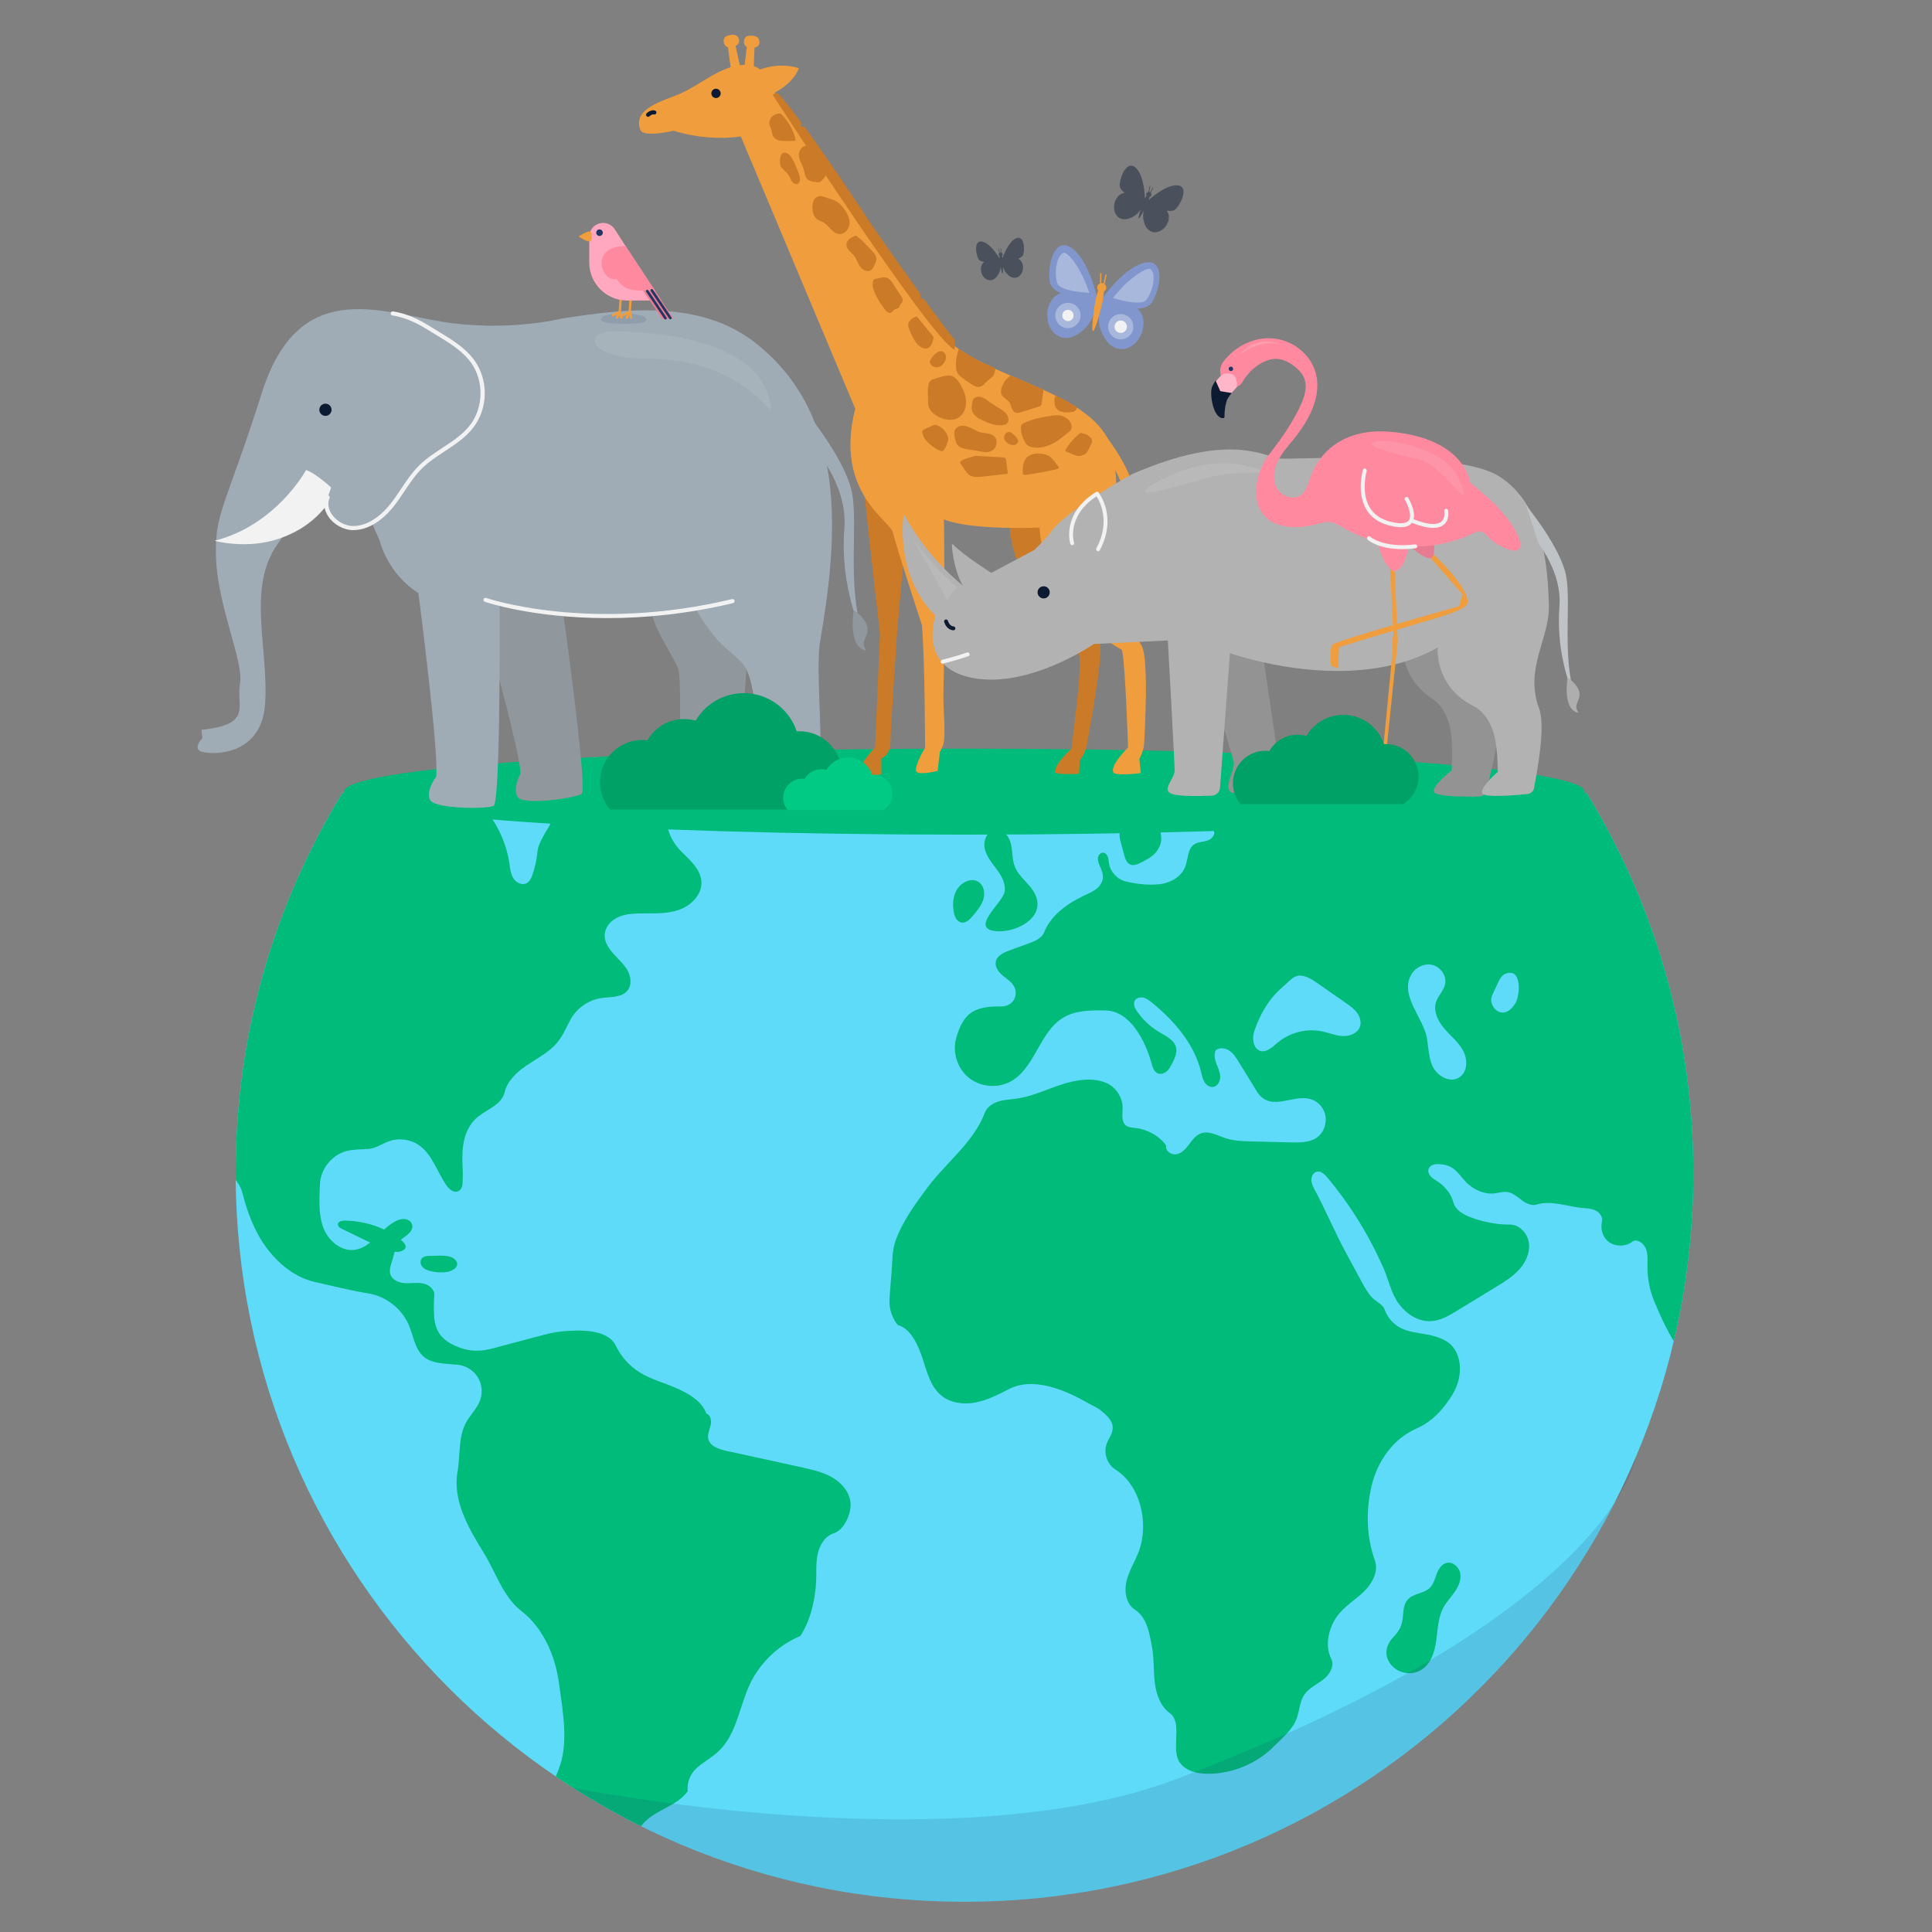 <?xml version="1.0" encoding="UTF-8" standalone="no"?>
<svg
   xmlns:dc="http://purl.org/dc/elements/1.1/"
   xmlns:cc="http://creativecommons.org/ns#"
   xmlns:rdf="http://www.w3.org/1999/02/22-rdf-syntax-ns#"
   xmlns:svg="http://www.w3.org/2000/svg"
   xmlns="http://www.w3.org/2000/svg"
   viewBox="0 0 400 400"
   height="400"
   width="400"
   xml:space="preserve"
   id="svg2"
   version="1.1"><rect x="0" y="0" width="400" height="400" fill="#808080" stroke="none"/><defs
     id="defs6"><clipPath
       id="clipPath18"
       clipPathUnits="userSpaceOnUse"><path
         id="path16"
         d="M 0,300 H 300 V 0 H 0 Z" /></clipPath><clipPath
       id="clipPath30"
       clipPathUnits="userSpaceOnUse"><path
         id="path28"
         d="M 36.604,117.896 C 36.604,55.379 87.284,4.698 149.802,4.698 v 0 C 212.32,4.698 263,55.379 263,117.896 v 0 c 0,21.625 -6.064,41.833 -16.584,59.018 v 0 L 53.234,176.99 c -10.549,-17.2 -16.63,-37.437 -16.63,-59.094" /></clipPath><clipPath
       id="clipPath90"
       clipPathUnits="userSpaceOnUse"><path
         id="path88"
         d="M 0,300 H 300 V 0 H 0 Z" /></clipPath><clipPath
       id="clipPath98"
       clipPathUnits="userSpaceOnUse"><path
         id="path96"
         d="M 89.008,73.834 H 254.104 V 4.698 H 89.008 Z" /></clipPath><clipPath
       id="clipPath158"
       clipPathUnits="userSpaceOnUse"><path
         id="path156"
         d="m 92.34,248.646 h 27.394 v -12.12 H 92.34 Z" /></clipPath><clipPath
       id="clipPath338"
       clipPathUnits="userSpaceOnUse"><path
         id="path336"
         d="m 141.533,216.652 h 7.107 v -9.95 h -7.107 z" /></clipPath><clipPath
       id="clipPath354"
       clipPathUnits="userSpaceOnUse"><path
         id="path352"
         d="m 177.819,228.125 h 18.856 v -4.528 h -18.856 z" /></clipPath><clipPath
       id="clipPath390"
       clipPathUnits="userSpaceOnUse"><path
         id="path388"
         d="m 172.105,251.295 h 3.93 v -3.93 h -3.93 z" /></clipPath><clipPath
       id="clipPath410"
       clipPathUnits="userSpaceOnUse"><path
         id="path408"
         d="m 163.904,253.039 h 3.93 v -3.93 h -3.93 z" /></clipPath><clipPath
       id="clipPath430"
       clipPathUnits="userSpaceOnUse"><path
         id="path428"
         d="m 163.991,260.815 h 5.194 v -6.211 h -5.194 z" /></clipPath><clipPath
       id="clipPath446"
       clipPathUnits="userSpaceOnUse"><path
         id="path444"
         d="m 172.86,258.321 h 6.317 v -5.249 h -6.317 z" /></clipPath><clipPath
       id="clipPath462"
       clipPathUnits="userSpaceOnUse"><path
         id="path460"
         d="m 151.601,263.151 h 7.448 v -6.604 h -7.448 z" /></clipPath><clipPath
       id="clipPath478"
       clipPathUnits="userSpaceOnUse"><path
         id="path476"
         d="m 173.025,274.356 h 10.798 v -10.36 h -10.798 z" /></clipPath><clipPath
       id="clipPath538"
       clipPathUnits="userSpaceOnUse"><path
         id="path536"
         d="m 93.347,251.344 h 7.027 v -1.558 h -7.027 z" /></clipPath><clipPath
       id="clipPath590"
       clipPathUnits="userSpaceOnUse"><path
         id="path588"
         d="m 213.013,231.578 h 14.322 v -8.34 h -14.322 z" /></clipPath><clipPath
       id="clipPath606"
       clipPathUnits="userSpaceOnUse"><path
         id="path604"
         d="m 192.492,247.027 h 6.095 v -2.128 h -6.095 z" /></clipPath></defs><g
     transform="matrix(1.333,0,0,-1.333,0,400)"
     id="g10"><g
       id="g12"><g
         clip-path="url(#clipPath18)"
         id="g14"><g
           transform="translate(53.234,176.991)"
           id="g20"><path
             id="path22"
             style="fill:#5ddbf8;fill-opacity:1;fill-rule:nonzero;stroke:none"
             d="m 0,0 c -10.549,-17.201 -16.63,-37.438 -16.63,-59.094 0,-62.518 50.68,-113.199 113.198,-113.199 62.517,0 113.198,50.681 113.198,113.199 0,21.624 -6.064,41.833 -16.584,59.017 z" /></g></g></g><g
       id="g24"><g
         clip-path="url(#clipPath30)"
         id="g26"><g
           transform="translate(129.381,70.537)"
           id="g32"><path
             id="path34"
             style="fill:#00bb7a;fill-opacity:1;fill-rule:nonzero;stroke:none"
             d="m 0,0 c -1.408,0.847 -3.04,1.226 -4.643,1.583 -1.022,0.228 -2.044,0.451 -3.067,0.675 -2.956,0.646 -5.913,1.292 -8.869,1.938 -1.175,0.257 -2.578,0.734 -2.803,1.916 -0.132,0.695 0.216,1.378 0.376,2.066 0.161,0.688 0.01,1.593 -0.664,1.806 -0.692,1.94 -2.793,3.133 -4.679,3.961 -1.886,0.829 -3.921,1.346 -5.67,2.434 -1.595,0.993 -2.9,2.447 -3.713,4.14 -1.256,2.613 -5.613,2.502 -8.497,2.214 -1.196,-0.12 -2.365,-0.43 -3.527,-0.739 -2.284,-0.607 -4.567,-1.214 -6.851,-1.821 -0.237,-0.063 -0.481,-0.122 -0.727,-0.179 -0.007,-0.002 -0.011,-0.004 -0.018,-0.006 -0.032,-0.008 -0.06,-0.01 -0.092,-0.018 -0.199,-0.043 -0.399,-0.081 -0.6,-0.114 -2.6,-0.437 -4.412,0.585 -4.816,0.734 l 0.002,0.005 c -0.704,0.303 -1.372,0.785 -1.841,1.266 -0.796,0.817 -1.165,1.974 -1.239,3.113 -0.073,1.138 -0.083,2.237 0.011,3.373 0.078,0.934 -0.854,1.675 -1.774,1.852 -0.92,0.178 -1.871,-0.015 -2.806,0.044 -0.936,0.059 -1.971,0.491 -2.248,1.386 -0.171,0.552 -0.013,1.146 0.166,1.695 0.451,1.382 0.667,3.159 1.872,3.972 0.722,0.487 1.576,1.185 1.352,2.025 -0.129,0.485 -0.617,0.814 -1.116,0.875 -0.497,0.061 -0.998,-0.102 -1.446,-0.328 -2.34,-1.181 -3.754,-4.091 -6.351,-4.449 -2.179,-0.301 -4.206,1.496 -4.935,3.572 -0.728,2.076 -0.57,4.448 -0.476,6.646 0.101,2.342 1.85,4.52 4.114,5.123 1.105,0.294 2.267,0.24 3.407,0.327 1.139,0.086 2.09,0.788 3.162,1.182 1.532,0.563 3.33,0.339 4.676,-0.583 2.105,-1.443 2.83,-4.166 4.297,-6.255 0.396,-0.564 1.017,-1.144 1.682,-0.959 0.508,0.141 0.804,0.703 0.81,1.23 0.006,0.528 0.07,1.224 0.043,1.75 -0.073,1.409 -0.145,2.829 0.061,4.225 0.205,1.396 0.712,2.782 1.664,3.823 1.532,1.673 4.226,2.186 4.765,4.389 0.431,1.766 1.864,3.107 3.365,4.134 1.501,1.026 3.156,1.865 4.428,3.163 1.068,1.09 1.669,2.497 2.365,3.855 0.943,1.84 2.81,3.177 4.856,3.477 1.451,0.214 3.197,0.045 4.096,1.204 0.7,0.9 0.498,2.237 -0.088,3.216 -0.586,0.978 -1.484,1.723 -2.228,2.588 -0.744,0.864 -1.38,1.935 -1.225,3.065 0.153,1.114 1.035,2.027 2.059,2.494 1.024,0.467 2.176,0.558 3.301,0.58 2.029,0.039 4.112,-0.118 6.04,0.518 1.927,0.636 3.694,2.348 3.599,4.375 -0.09,1.91 -1.699,3.336 -3.068,4.67 -0.575,0.559 -1.116,1.275 -1.516,2.047 -0.017,0.03 -0.035,0.051 -0.052,0.083 -0.04,0.076 -0.064,0.15 -0.101,0.226 -0.031,0.069 -0.064,0.136 -0.092,0.206 -1.018,2.261 -0.596,4.245 -0.561,4.827 0.056,0.71 0.01,1.549 -0.575,1.954 -0.707,0.489 -1.675,0.005 -2.315,-0.57 -0.639,-0.574 -1.298,-1.292 -2.158,-1.288 -1.066,0.005 -1.787,1.16 -1.882,2.222 -0.095,1.062 0.211,2.127 0.149,3.191 -0.109,1.877 -1.827,3.03 -3.27,4.235 -1.032,0.862 -2.57,1.243 -3.751,0.599 -0.845,-0.462 -1.362,-1.34 -1.838,-2.177 -0.957,-1.682 -1.937,-3.436 -2.088,-5.366 -0.109,-1.397 0.226,-2.805 0.085,-4.2 -0.072,-0.713 -0.322,-1.546 -0.733,-2.216 -0.005,-0.007 -0.004,-0.012 -0.009,-0.019 -0.624,-0.975 -1.608,-2.697 -1.662,-3.523 -0.118,-1.279 -0.373,-2.546 -0.799,-3.758 -0.187,-0.534 -0.443,-1.101 -0.949,-1.354 -0.717,-0.357 -1.618,0.115 -2.035,0.799 -0.417,0.683 -0.488,1.514 -0.603,2.306 -0.803,5.485 -4.561,10.604 -9.518,13.085 -1.95,0.977 -2.472,3.685 -1.681,5.717 0.791,2.032 2.531,3.523 4.244,4.872 3.277,2.58 6.729,4.673 10.092,7.14 1.35,0.991 2.7,1.981 4.051,2.972 1.221,0.896 2.509,1.88 2.999,3.313 0.26,0.759 0.268,1.579 0.427,2.366 0.158,0.786 0.524,1.603 1.238,1.969 1.205,0.617 2.605,-0.34 3.541,-1.318 1.382,-1.442 2.246,-3.222 3.262,-4.932 0.006,-0.009 0.008,-0.016 0.014,-0.026 1.39,-2.398 0.181,-4.171 -0.973,-4.801 v 0 c -1.635,-0.892 -3.271,-1.785 -4.907,-2.677 -0.653,-0.356 -1.413,-0.953 -1.199,-1.664 0.228,-0.755 1.257,-0.774 2.038,-0.883 1.367,-0.19 2.544,-1.115 3.35,-2.235 0.806,-1.121 1.826,-2.321 2.141,-3.665 0.26,-1.106 1.524,-1.8 2.643,-1.601 1.118,0.199 2.013,1.142 2.358,2.224 0.344,1.083 0.199,2.273 -0.189,3.341 -0.389,1.067 -0.374,2.427 -1.231,3.173 -0.507,0.442 -0.278,1.432 0.373,1.606 0.5,0.133 1.019,-0.167 1.371,-0.545 0.353,-0.379 0.61,-0.843 0.992,-1.191 0.627,-0.572 1.654,-0.685 2.519,-0.413 0.447,0.184 1.289,0.802 0.771,2.453 0,0.001 0,0.001 0,0.001 -0.617,1.874 -1.234,3.748 -1.852,5.622 -0.593,1.802 -1.186,3.603 -1.779,5.404 -0.48,1.456 -1.229,2.835 -2.536,3.637 -2.574,1.581 -4.739,3.821 -6.232,6.447 -0.651,1.145 -1.186,2.376 -2.064,3.358 -0.878,0.982 -2.646,2.56 -3.737,1.822 -2.06,-1.394 -3.637,-3.489 -4.407,-5.855 -0.298,-0.917 -0.476,-1.921 -0.184,-2.84 0.302,-0.947 1.053,-1.669 1.608,-2.493 0.554,-0.824 0.548,-1.896 0.197,-2.825 -0.285,-0.753 -0.58,-1.523 -1.111,-2.127 -0.53,-0.604 -1.355,-1.018 -2.139,-0.837 -0.989,0.227 -1.553,1.264 -1.862,2.231 -0.468,1.46 -0.484,3.009 -0.342,4.535 0.213,2.291 0.426,4.583 0.639,6.874 0.064,0.692 0.147,1.429 0.588,1.966 0.631,0.766 1.743,0.854 2.716,1.048 0.973,0.194 2.084,0.773 2.106,1.765 0.012,0.559 -0.366,1.08 -0.862,1.338 -0.496,0.257 -1.087,0.281 -1.635,0.175 -1.697,-0.329 -2.941,-1.768 -3.878,-3.22 -1.515,-2.35 -1.603,-5.331 -2.893,-7.812 -0.62,-1.192 -0.661,-2.592 -0.666,-3.937 -0.004,-1.344 0.007,-2.735 -0.528,-3.968 -0.535,-1.233 -1.783,-2.27 -3.117,-2.1 -1.241,0.159 -2.115,1.24 -3.052,2.069 -1.407,1.246 -3.416,1.276 -5.118,2.073 -0.738,0.345 -1.596,-0.051 -2.297,-0.465 -0.702,-0.413 -1.504,-0.869 -2.283,-0.634 -0.692,0.21 -1.106,0.889 -1.584,1.431 -1.286,1.458 -3.448,1.303 -5.34,1.75 -0.371,0.088 -0.755,0.182 -1.055,0.417 -0.3,0.235 -0.492,0.654 -0.346,1.007 0.142,0.343 0.535,0.502 0.897,0.583 0.363,0.08 0.756,0.128 1.038,0.369 0.282,0.242 0.398,0.915 0.177,1.214 -0.848,1.144 -1.895,2.175 -3.117,2.897 -10e-4,0.001 0,0.002 -0.002,0.003 -0.429,0.272 -1.299,0.746 -1.655,1.054 -0.006,0.007 -0.014,0.013 -0.02,0.019 -0.021,0.019 -0.047,0.039 -0.063,0.057 l -0.009,-0.008 c -0.393,0.322 -0.932,0.497 -1.444,0.601 -0.729,0.148 -1.526,0.262 -2.05,0.79 -0.521,0.526 -0.634,1.325 -1.001,1.967 -0.533,0.935 -1.585,1.479 -2.646,1.657 -1.061,0.179 -2.257,0.461 -3.288,0.154 -1.575,-0.469 -3.155,-0.939 -4.777,-1.201 -0.698,-0.112 -1.419,-0.185 -2.108,-0.026 -0.69,0.158 -1.221,0.996 -1.774,1.437 -3.801,3.022 -8.005,5.946 -10.487,10.12 -0.889,1.495 -2.351,2.641 -4.016,3.146 -1.665,0.506 -3.839,0.823 -5.239,-0.211 -1.418,-1.049 -2.836,-2.097 -4.254,-3.145 -0.635,-0.471 -1.296,-0.952 -2.069,-1.122 -0.853,-0.188 -1.829,0.005 -2.542,-0.501 -0.478,-0.339 -0.721,-0.934 -0.77,-1.518 -0.049,-0.584 -0.19,-1.265 0.018,-1.813 0.712,-1.866 1.343,-4.37 0.47,-6.166 -0.353,-0.726 -1.333,-0.916 -2.118,-0.726 -0.785,0.191 -1.477,0.654 -2.245,0.903 -1.203,0.39 -2.577,0.212 -3.641,-0.472 -1.064,-0.684 -1.296,-1.831 -1.688,-3.033 -0.276,-0.848 0.145,-1.866 0.94,-2.271 1.359,-0.693 3.238,0.562 4.705,0.141 0.403,0.159 0.847,-0.26 0.871,-0.692 0.023,-0.433 -0.236,-0.827 -0.512,-1.16 -1.459,-1.754 -3.618,-2.734 -5.672,-3.726 -2.053,-0.992 -4.363,-2.094 -5.208,-4.212 -0.546,-1.367 -0.441,-2.977 0.276,-4.262 0.25,-0.448 0.57,-0.857 0.776,-1.327 0.206,-0.469 0.521,-1.204 0.175,-1.582 -0.407,-0.443 -0.543,-1.117 -0.34,-1.684 0.203,-0.566 0.792,-0.824 1.392,-0.865 0.526,-0.036 1.064,-0.075 1.546,-0.288 0.481,-0.214 0.903,-0.641 0.959,-1.165 0.08,-0.749 -0.565,-1.356 -1.152,-1.83 -1.148,-0.926 -2.296,-1.853 -3.444,-2.78 -0.332,-0.267 -0.696,-0.609 -0.653,-1.032 0.04,-0.393 0.441,-0.668 0.834,-0.703 0.392,-0.036 0.776,0.109 1.143,0.252 1.684,0.653 3.31,1.587 5.079,1.951 1.467,0.301 2.501,1.637 3.09,3.014 0.588,1.377 0.87,2.879 1.565,4.205 0.675,1.289 1.735,2.373 3.008,3.077 0.499,0.276 1.087,0.498 1.629,0.323 0.542,-0.175 0.737,-0.809 0.481,-1.318 -0.346,-0.688 -0.993,-1.164 -1.586,-1.656 -0.593,-0.493 -1.182,-1.078 -1.33,-1.834 -0.147,-0.757 0.213,-1.292 0.983,-1.276 1.144,-0.176 2.192,0.621 3.028,1.422 0.835,0.8 1.861,1.755 3.018,1.755 3.319,0.001 6.003,-3.357 8.218,-5.829 1.69,-1.886 3.364,-3.844 4.397,-6.156 1.821,-4.08 2.612,-8.897 1.362,-13.187 -0.708,-2.429 0.071,-5.228 1.931,-6.942 0.645,-0.594 1.438,-1.113 1.728,-1.94 0.294,-0.842 -0.02,-1.762 -0.332,-2.598 -1.737,-4.649 -4.205,-8.921 -4.798,-13.848 -0.549,-4.568 -0.609,-9.781 2.32,-13.329 3.243,-3.93 4.214,-8.794 5.704,-13.666 0.698,-2.285 1.73,-4.467 3.054,-6.456 0.41,-0.616 0.951,-1.273 1.691,-1.305 0.459,-0.019 0.92,0.24 1.141,0.644 0.22,0.404 0.1,1.03 0.046,1.488 -0.131,1.118 -0.791,2.091 -1.409,3.033 -1.339,2.042 -3.31,4.38 -3.453,6.818 -0.045,0.773 -0.09,1.546 -0.135,2.318 -0.014,0.234 -0.027,0.477 0.055,0.697 0.082,0.22 0.285,0.413 0.519,0.406 0.235,-0.006 0.77,-0.352 0.651,-0.555 0.153,-2.948 2.016,-5.494 3.804,-7.844 1.04,-1.367 2.75,-2.859 3.167,-4.525 0.762,-3.039 1.878,-6.038 3.739,-8.558 1.862,-2.52 4.445,-4.627 7.5,-5.323 2.686,-0.611 5.649,-1.352 8.368,-1.798 2.743,-0.449 5.196,-2.385 6.272,-4.948 0.67,-1.597 0.88,-3.474 2.105,-4.698 1.338,-1.338 3.62,-1.229 5.502,-1.424 1.225,-0.128 2.377,-0.837 3.041,-1.874 0.665,-1.036 0.829,-2.379 0.434,-3.545 -0.389,-1.148 -1.255,-2.058 -1.924,-3.068 -1.585,-2.392 -1.128,-5.342 -1.619,-8.169 -0.77,-4.445 1.707,-8.737 4.086,-12.569 1.908,-3.075 2.974,-6.797 5.831,-9.019 3.432,-2.669 5.274,-6.978 5.856,-11.287 0.583,-4.308 1.555,-9.358 -0.093,-13.382 -1.932,-4.718 -3.896,-9.885 -2.491,-14.787 0.734,-2.559 2.338,-4.799 3.08,-7.356 0.594,-2.049 0.611,-4.216 0.917,-6.328 0.306,-2.112 0.975,-4.296 2.558,-5.728 1.69,-1.527 2.818,-3.658 4.563,-5.122 0.642,-0.538 1.366,-1.053 2.2,-1.132 0.834,-0.079 1.778,0.444 1.877,1.276 0.052,0.446 -0.136,0.882 -0.321,1.292 -1.017,2.259 -2.034,4.518 -3.051,6.777 -0.394,0.876 -0.107,1.706 0.335,2.559 0.443,0.853 1.139,1.546 1.654,2.357 0.515,0.81 0.842,1.851 0.448,2.727 -0.394,0.877 -1.418,1.387 -1.683,2.31 -0.22,0.767 0.164,1.586 0.679,2.195 0.515,0.609 1.167,1.097 1.641,1.739 1.152,1.56 0.955,3.961 -0.435,5.313 -0.348,1.329 0.476,2.854 1.443,3.829 0.968,0.975 2.224,1.597 3.433,2.251 1.208,0.654 2.426,1.388 3.227,2.503 -0.14,1.401 0.406,2.751 1.471,3.672 1.064,0.921 2.331,1.593 3.351,2.563 2.796,2.66 3.193,6.911 4.841,10.401 1.575,3.335 4.42,6.052 7.825,7.47 1.584,2.399 2.33,5.654 2.461,8.525 0.064,1.423 -0.06,2.868 0.249,4.258 0.308,1.391 1.17,2.775 2.53,3.196 1.569,0.486 2.704,3.056 2.563,4.693 C 2.578,-2.254 1.408,-0.847 0,0" /></g><g
           transform="translate(41.343,224.862)"
           id="g36"><path
             id="path38"
             style="fill:#00bb7a;fill-opacity:1;fill-rule:nonzero;stroke:none"
             d="m 0,0 c -0.789,-0.877 -1.155,-2.12 -0.966,-3.285 0.188,-1.165 0.926,-2.229 1.952,-2.813 0.397,-0.227 0.84,-0.389 1.176,-0.7 0.335,-0.311 0.533,-0.844 0.29,-1.232 -0.294,-0.469 -0.995,-0.429 -1.51,-0.228 -0.516,0.201 -1.043,0.513 -1.584,0.395 -0.586,-0.126 -0.963,-0.74 -1.012,-1.338 -0.05,-0.597 0.154,-1.183 0.355,-1.747 0.393,-1.104 0.917,-2.342 2.028,-2.714 1.597,-0.535 3.254,1.089 4.906,0.759 0.825,-0.165 1.472,-0.79 2.044,-1.408 0.571,-0.618 1.152,-1.282 1.942,-1.574 0.789,-0.292 1.852,-0.043 2.147,0.745 0.266,0.712 -0.184,1.504 -0.078,2.257 0.138,0.985 1.126,1.569 1.847,2.253 1.964,1.861 2.143,4.876 2.192,7.581 0.01,0.518 0.017,1.049 -0.157,1.537 -0.175,0.488 -0.574,0.93 -1.086,1.003 -0.937,0.133 -1.553,-0.894 -2.145,-1.632 -0.494,-0.615 -1.716,-1.8 -2.592,-1.507 -0.934,0.313 -2.063,2.02 -2.758,2.717 C 6.219,-0.156 5.417,0.64 4.398,1.04 2.906,1.626 1.072,1.192 0,0" /></g><g
           transform="translate(36.37,223.287)"
           id="g40"><path
             id="path42"
             style="fill:#00bb7a;fill-opacity:1;fill-rule:nonzero;stroke:none"
             d="M 0,0 C 0.532,-0.053 1.045,0.253 1.401,0.652 1.757,1.051 1.993,1.539 2.272,1.995 3.126,3.393 4.422,4.517 5.927,5.164 7.125,5.68 8.518,5.947 9.37,6.935 10.331,8.049 10.189,9.938 9.072,10.896 7.283,12.43 4.585,10.878 3.101,9.638 1.102,7.969 -0.402,5.704 -1.126,3.2 -1.307,2.577 -1.441,1.915 -1.292,1.284 -1.144,0.653 -0.645,0.065 0,0" /></g><g
           transform="translate(53.53,110.493)"
           id="g44"><path
             id="path46"
             style="fill:#00bb7a;fill-opacity:1;fill-rule:nonzero;stroke:none"
             d="m 0,0 c -0.451,0.003 -1.048,-0.152 -1.051,-0.603 -0.002,-0.333 0.342,-0.546 0.642,-0.691 1.012,-0.49 2.024,-0.98 3.036,-1.471 1.444,-0.7 2.895,-1.402 4.425,-1.886 C 7.573,-4.816 8.138,-4.955 8.659,-4.79 11.277,-3.965 6.822,-1.699 6.08,-1.36 4.178,-0.49 2.092,-0.016 0,0" /></g><g
           transform="translate(66.957,105.018)"
           id="g48"><path
             id="path50"
             style="fill:#00bb7a;fill-opacity:1;fill-rule:nonzero;stroke:none"
             d="m 0,0 c -0.559,0.011 -1.223,-0.033 -1.515,-0.509 -0.233,-0.378 -0.107,-0.898 0.192,-1.226 0.298,-0.329 0.731,-0.5 1.159,-0.616 0.868,-0.235 1.786,-0.284 2.674,-0.142 0.896,0.143 2.115,0.931 1.251,1.878 C 2.951,0.272 1.047,-0.02 0,0" /></g><g
           transform="translate(152.146,198.439)"
           id="g52"><path
             id="path54"
             style="fill:#00bb7a;fill-opacity:1;fill-rule:nonzero;stroke:none"
             d="m 0,0 c 0.951,1.4 1.362,3.263 0.691,4.818 -0.694,1.608 -2.48,3.126 -1.758,4.722 0.523,1.158 2.019,1.386 3.207,1.84 2.741,1.048 4.476,4.232 3.871,7.104 -1.374,6.52 0.872,13.592 5.392,18.488 0.58,0.628 1.209,1.238 1.573,2.011 0.363,0.774 0.399,1.774 -0.165,2.416 -0.633,0.719 -1.755,0.735 -2.68,0.487 C 9.206,41.639 8.32,41.185 7.363,41.152 6.406,41.12 5.316,41.724 5.278,42.68 c -0.038,0.971 0.942,1.612 1.687,2.236 0.744,0.624 1.312,1.883 0.537,2.469 -3.88,2.934 -9.074,4.238 -13.684,2.689 -2.882,-0.967 -5.578,-2.878 -8.615,-2.752 -1.681,0.07 -3.274,0.771 -4.944,0.967 -1.67,0.197 -3.655,-0.325 -4.306,-1.875 -3.322,-2.24 -6.737,-5.357 -10.059,-7.597 -2.178,-1.468 -4.513,-3.151 -5.189,-5.688 -0.493,-1.852 0.072,-3.948 1.43,-5.301 0.926,-0.923 2.143,-1.483 3.224,-2.219 1.081,-0.736 2.094,-1.775 2.228,-3.075 0.344,-3.353 1.872,-6.568 2.413,-9.895 0.38,-2.332 0.577,-4.713 0.292,-7.058 -0.42,-3.46 -1.913,-6.782 -4.223,-9.392 -0.867,-0.98 -1.286,-2.489 -1.614,-3.756 -0.328,-1.268 -0.316,-2.674 0.315,-3.821 0.6,-1.092 1.729,-1.915 1.983,-3.136 0.119,-0.57 0.028,-1.159 0.009,-1.742 -0.019,-0.582 0.052,-1.208 0.431,-1.65 0.378,-0.443 1.869,-0.525 2.376,-0.237 1.121,0.636 2.42,-0.46 3.195,-1.49 0.775,-1.031 1.874,-2.24 3.102,-1.846 1.18,0.379 1.412,1.899 1.663,3.113 0.838,4.06 4.062,7.236 7.594,9.406 3.532,2.169 7.481,3.584 11.048,5.697 C -2.372,-2.41 -0.951,-1.4 0,0" /></g><g
           transform="translate(141.291,171.917)"
           id="g56"><path
             id="path58"
             style="fill:#00bb7a;fill-opacity:1;fill-rule:nonzero;stroke:none"
             d="M 0,0 C 0.66,0.695 0.952,1.545 1.739,2.178 2.58,2.853 3.966,3.226 4.49,4.222 4.787,4.786 4.711,5.507 4.359,6.037 4.006,6.567 3.406,6.907 2.777,7.01 0.804,7.332 -1.062,5.494 -3.027,5.863 -4.097,6.065 -5.172,6.904 -6.157,6.44 -6.956,6.063 -7.17,4.958 -6.848,4.136 -6.526,3.313 -5.822,2.712 -5.144,2.145 -3.926,1.127 -1.597,-1.68 0,0" /></g><g
           transform="translate(235.417,144.342)"
           id="g60"><path
             id="path62"
             style="fill:#00bb7a;fill-opacity:1;fill-rule:nonzero;stroke:none"
             d="m 0,0 c -0.395,-0.683 -1.068,-1.491 -1.926,-1.538 -1.144,-0.061 -2.064,1.215 -1.847,2.295 0.055,0.272 0.174,0.526 0.293,0.777 0.144,0.306 0.289,0.613 0.433,0.919 0.108,0.23 0.217,0.459 0.325,0.689 0.251,0.531 0.547,1.108 1.091,1.331 C 0.999,5.554 0.683,1.179 0,0 m -8.735,-11.589 c -1.404,-0.927 -3.222,0.097 -3.985,1.371 -0.81,1.352 -0.808,3.122 -1.057,4.64 -0.516,3.148 -4.094,6.437 -2.576,9.696 0.575,1.233 2.017,2.043 3.348,1.759 1.331,-0.283 2.341,-1.726 2.03,-3.051 -0.234,-0.997 -1.077,-1.748 -1.396,-2.72 -0.472,-1.439 0.307,-2.996 1.295,-4.144 0.987,-1.148 2.218,-2.116 2.927,-3.455 0.708,-1.338 0.678,-3.262 -0.586,-4.096 m -15.472,7.817 c -0.376,-1.013 -1.596,-1.47 -2.674,-1.414 -1.079,0.057 -2.097,0.493 -3.154,0.718 -2.415,0.513 -5.052,-0.149 -6.938,-1.742 -0.809,-0.683 -2.072,-1.947 -3.17,-1.01 -0.774,0.66 -0.741,2.036 -0.433,2.896 0.899,2.518 2.064,4.658 4.054,6.468 0.458,0.416 0.915,0.833 1.373,1.249 0.267,0.242 0.539,0.489 0.866,0.639 1.104,0.506 2.354,-0.217 3.351,-0.91 1.511,-1.052 3.023,-2.104 4.534,-3.156 0.641,-0.446 1.294,-0.904 1.756,-1.533 0.462,-0.63 0.707,-1.473 0.435,-2.205 m 153.261,79.965 c -0.273,0.341 -0.622,0.616 -0.888,0.963 -0.601,0.784 -0.71,1.83 -0.743,2.817 -0.033,0.987 -0.021,2.013 -0.439,2.907 -0.418,0.895 -1.427,1.608 -2.372,1.321 -1.422,-0.43 -3.143,-0.529 -4.549,-0.05 -2.188,0.745 -3.471,3.137 -5.63,3.962 -1.92,0.734 -3.963,0.979 -5.971,1.419 -2.209,0.485 -4.515,0.969 -6.707,0.412 -2.192,-0.557 -4.209,-2.501 -4.045,-4.757 0.025,-0.342 -0.296,-0.662 -0.586,-0.844 -0.291,-0.182 -0.632,-0.262 -0.966,-0.34 -1.486,-0.343 -2.973,-0.687 -4.46,-1.031 -0.627,-0.145 -1.264,-0.291 -1.908,-0.266 -0.644,0.025 -1.306,0.243 -1.738,0.721 -1.087,1.208 -2.79,1.922 -4.059,2.937 -0.337,0.27 -0.723,0.555 -1.153,0.511 -0.349,-0.036 -0.634,-0.282 -0.914,-0.495 -1.289,-0.981 -2.974,-1.424 -4.579,-1.206 -3.432,0.466 -6.942,1.421 -10.259,2.413 -1.365,0.409 -2.862,0.36 -4.197,-0.136 -0.266,-0.098 -0.545,-0.233 -0.67,-0.487 -0.183,-0.372 0.043,-0.807 0.263,-1.159 0.492,-0.786 1.015,-1.858 1.402,-2.7 0.168,-0.365 0.014,-0.814 -0.265,-1.104 -0.279,-0.289 -0.659,-0.455 -1.028,-0.614 -1.744,-0.749 -3.489,-1.499 -5.234,-2.248 -0.926,-0.398 -1.921,-0.804 -2.913,-0.622 -0.819,0.15 -1.524,0.695 -2.035,1.352 -0.511,0.658 -1.059,1.369 -1.403,2.127 -0.256,0.563 -0.809,0.948 -1.397,1.141 -0.588,0.194 -1.215,0.223 -1.833,0.25 -0.95,0.041 -2.097,0.023 -2.958,0.428 -0.36,0.169 -0.79,-0.125 -0.954,-0.488 -0.163,-0.363 -0.155,-0.777 -0.232,-1.167 -0.212,-1.074 -1.101,-1.937 -2.132,-2.305 -1.031,-0.368 -2.179,-0.294 -3.232,0.005 -1.053,0.3 -2.261,0.507 -3.211,1.05 -1.265,0.723 -3.063,0.27 -3.835,-0.965 -0.428,-0.687 -0.694,-1.66 -1.491,-1.803 -0.81,-0.146 -1.449,0.808 -1.38,1.628 0.069,0.821 0.574,1.527 0.935,2.267 1.31,2.684 -0.266,5.675 -1.768,8.256 -0.52,0.894 -1.907,1.113 -2.677,0.424 -0.42,-0.376 -0.664,-0.957 -1.172,-1.199 -0.549,-0.263 -1.232,-0.018 -1.657,0.417 -0.425,0.435 -0.553,1.098 -0.87,1.617 -0.609,0.994 -1.249,2.022 -2.226,2.656 -0.978,0.635 -2.396,0.752 -3.24,-0.052 -0.674,-0.643 -0.804,-1.712 -0.522,-2.6 0.283,-0.888 0.971,-1.771 1.808,-2.181 0.718,-0.35 0.975,-1.319 0.706,-2.071 C 17.401,86.552 16.73,86.007 16.008,85.665 15.286,85.324 14.499,85.148 13.743,84.89 11.747,84.205 10.592,82.267 8.737,81.26 8.101,80.914 7.629,80.279 7.482,79.571 7.336,78.862 7.516,78.092 7.963,77.522 8.312,77.077 8.802,76.762 9.163,76.326 9.523,75.891 9.735,75.238 9.422,74.767 9.192,74.42 8.738,74.279 8.323,74.313 7.909,74.346 7.498,74.569 7.083,74.588 6.435,74.616 5.833,74.145 5.582,73.548 5.33,72.951 5.385,72.26 5.595,71.647 5.806,71.035 6.143,70.683 6.519,70.155 6.842,69.702 7.171,69.235 7.304,68.695 7.438,68.155 7.332,67.518 6.902,67.166 6.419,66.771 5.691,66.853 5.133,67.131 4.575,67.41 4.115,67.852 3.579,68.17 3.042,68.489 2.307,68.937 1.885,68.478 0.983,67.5 1.009,65.966 1.436,64.706 1.862,63.446 2.622,62.321 3.057,61.064 3.492,59.807 3.776,58.074 2.746,57.233 1.95,56.582 0.685,56.888 -0.039,57.619 c -0.724,0.732 -1.041,1.761 -1.333,2.747 -0.477,1.609 -0.954,3.217 -1.43,4.826 -0.173,0.582 -0.351,1.177 -0.706,1.669 -0.356,0.493 -0.927,0.873 -1.533,0.835 -1.074,-0.068 -1.654,-1.325 -1.704,-2.401 -0.147,-3.144 2.616,-6.085 2.04,-9.18 -0.119,-0.637 -0.849,-1.013 -1.494,-0.946 -0.644,0.066 -1.205,0.462 -1.697,0.883 -0.493,0.421 -0.963,0.89 -1.553,1.157 -0.59,0.268 -1.35,0.287 -1.828,-0.151 -0.608,-0.558 -0.234,-1.365 -0.246,-2.19 -0.011,-0.664 -0.625,-1.165 -1.247,-1.397 -0.622,-0.232 -1.306,-0.3 -1.889,-0.617 -0.572,-0.311 -1.012,-0.843 -1.616,-1.083 -0.826,-0.329 -2.198,-0.041 -2.221,0.847 -0.017,0.666 -0.607,1.267 -1.273,1.295 -0.826,0.035 -1.481,-0.678 -1.908,-1.385 -0.427,-0.708 -0.746,-1.639 -1.468,-2.041 -0.187,-0.508 -0.794,-0.738 -1.336,-0.729 -0.542,0.009 -1.066,0.192 -1.607,0.23 -0.486,0.034 -1.014,-0.069 -1.353,-0.419 -0.339,-0.351 -0.399,-1.27 -0.024,-1.582 0.13,-0.386 0.262,-0.781 0.265,-1.188 0.003,-0.408 -0.143,-0.839 -0.473,-1.079 -0.565,-0.41 -1.432,-0.238 -2.062,0.061 -0.817,0.389 -1.796,-0.257 -2.207,-1.062 -0.411,-0.806 -0.464,-1.744 -0.754,-2.601 -0.29,-0.857 -0.972,-1.713 -1.877,-1.706 -0.932,0.008 -1.583,0.893 -2.076,1.685 -0.583,0.936 -1.166,1.873 -1.749,2.81 -0.204,0.328 -0.415,0.679 -0.41,1.064 0.009,0.634 0.617,1.124 1.24,1.244 0.622,0.12 1.26,-0.031 1.885,-0.134 0.625,-0.103 1.302,-0.15 1.86,0.151 0.978,0.527 1.151,1.949 0.641,2.935 -0.51,0.986 -1.099,1.811 -2.186,2.037 -2.825,0.586 -5.879,1.307 -7.699,3.545 -0.641,0.788 -1.121,1.758 -1.995,2.276 -0.856,0.507 -1.948,0.473 -2.886,0.144 -0.939,-0.329 -1.638,-1.179 -2.573,-1.518 -4.038,-1.467 -6.82,-4.792 -9.369,-8.25 -1.349,-1.829 -1.804,-4.141 -2.573,-6.279 -0.769,-2.139 -2.191,-4.401 -4.237,-5.389 -0.372,-0.18 -0.751,-0.364 -1.049,-0.651 -0.298,-0.286 -0.508,-0.696 -0.45,-1.105 0.057,-0.411 0.363,-0.742 0.494,-1.135 0.133,-0.4 0.077,-0.835 0.02,-1.252 -0.145,-1.056 -0.137,-2.123 -0.169,-3.188 -0.016,-0.554 0.133,-1.13 0.502,-1.544 0.369,-0.414 0.978,-0.631 1.502,-0.453 0.836,0.283 1.159,1.374 1.973,1.715 0.843,0.353 1.833,-0.311 2.168,-1.161 0.335,-0.851 0.042,-1.807 0.277,-2.69 0.204,-0.767 0.408,-1.533 0.612,-2.3 0.16,-0.598 0.384,-1.275 0.956,-1.513 0.54,-0.225 1.146,0.044 1.668,0.309 0.795,0.404 1.609,0.821 2.212,1.478 0.603,0.657 1.022,1.61 0.92,2.496 -0.548,4.773 -2.067,10.495 0.92,14.257 0.622,0.783 1.295,1.526 2.013,2.222 0.497,0.481 1.024,0.946 1.647,1.247 0.622,0.301 1.357,0.425 2.012,0.202 0.655,-0.222 1.194,-0.839 1.199,-1.53 0.005,-0.651 -0.426,-1.213 -0.836,-1.718 -0.694,-0.854 -1.187,-1.784 -1.965,-2.561 -1.01,-1.009 -1.204,-2.734 -0.443,-3.942 0.761,-1.208 2.345,-1.472 3.769,-1.37 1.358,0.098 2.732,-0.023 4.052,-0.358 0.447,-0.114 0.973,-0.353 1,-0.813 0.026,-0.459 -0.474,-0.762 -0.921,-0.869 -0.97,-0.235 -2.035,-0.078 -2.94,-0.502 -1.165,-0.545 -1.849,-2.148 -1.333,-3.327 0.279,-0.638 -0.382,-1.315 -1.048,-1.52 -0.666,-0.204 -1.418,-0.183 -1.997,-0.57 -1.056,-0.707 -0.941,-2.264 -1.388,-3.454 -0.602,-1.605 -2.336,-2.559 -4.04,-2.738 -1.704,-0.18 -3.504,0.03 -5.172,0.421 -1.332,0.312 -2.422,1.48 -2.641,2.83 -0.055,0.336 -0.061,0.684 -0.178,1.004 -0.117,0.32 -0.383,0.619 -0.724,0.64 -0.422,0.027 -0.764,-0.393 -0.81,-0.813 -0.046,-0.421 0.122,-0.832 0.287,-1.221 0.28,-0.663 0.513,-1.111 0.484,-1.83 -0.03,-0.727 -0.507,-1.372 -1.088,-1.81 -0.582,-0.438 -1.268,-0.709 -1.924,-1.025 -2.551,-1.225 -5.072,-3.018 -6.108,-5.652 -0.366,-0.928 -1.404,-1.366 -2.341,-1.709 -1.02,-0.373 -2.04,-0.746 -3.059,-1.119 -0.898,-0.328 -1.926,-0.801 -2.114,-1.739 -0.17,-0.849 0.458,-1.647 1.127,-2.199 0.668,-0.551 1.454,-1.041 1.8,-1.835 0.279,-0.641 0.208,-1.422 -0.183,-2.002 -0.391,-0.58 -1.097,-0.908 -1.796,-0.914 -1.392,-0.01 -2.83,-0.031 -4.1,-0.6 -1.713,-0.768 -2.469,-2.478 -2.992,-4.281 -0.639,-2.202 0.161,-4.751 1.943,-6.193 1.782,-1.443 4.442,-1.694 6.462,-0.61 3.851,2.065 4.488,7.738 8.25,9.96 1.924,1.136 4.288,1.131 6.522,1.094 3.752,-0.063 6.128,-4.525 7.136,-8.139 0.176,-0.628 0.372,-1.359 0.969,-1.62 0.471,-0.206 1.039,-0.022 1.423,0.319 0.384,0.341 0.623,0.811 0.854,1.27 0.377,0.751 0.765,1.578 0.582,2.398 -0.261,1.174 -1.522,1.77 -2.558,2.379 -1.376,0.81 -2.574,1.918 -3.488,3.226 -0.344,0.492 -0.655,1.136 -0.374,1.666 0.244,0.462 0.861,0.616 1.368,0.491 0.507,-0.126 0.929,-0.466 1.333,-0.796 3.5,-2.861 6.572,-6.42 7.624,-10.816 0.124,-0.518 0.231,-1.054 0.513,-1.506 0.281,-0.452 0.786,-0.811 1.315,-0.749 0.707,0.083 1.141,0.875 1.125,1.587 -0.017,0.711 -0.35,1.37 -0.598,2.037 -0.248,0.667 -0.41,1.434 -0.096,2.073 0.59,0.474 1.492,0.356 2.118,-0.068 0.627,-0.424 1.043,-1.088 1.44,-1.732 0.956,-1.553 1.913,-3.106 2.87,-4.659 0.542,-0.879 1.363,-1.449 2.392,-1.543 1.029,-0.095 2.052,0.17 3.066,0.368 1.014,0.198 2.089,0.326 3.061,-0.027 1.285,-0.466 2.192,-1.816 2.139,-3.182 -0.049,-1.252 -0.678,-2.433 -1.807,-2.975 -1.128,-0.543 -2.435,-0.523 -3.687,-0.492 -2.006,0.05 -4.011,0.099 -6.017,0.149 -1.365,0.034 -2.752,0.072 -4.048,0.499 -1.273,0.42 -2.602,1.216 -3.857,0.742 -0.781,-0.295 -1.303,-1.018 -1.803,-1.686 -0.501,-0.669 -1.09,-1.361 -1.906,-1.54 -0.816,-0.179 -1.829,0.484 -1.66,1.302 -0.889,1.459 -2.947,2.552 -4.644,2.754 -0.57,0.068 -1.198,0.066 -1.638,0.435 -0.734,0.612 -0.48,1.76 -0.481,2.716 -10e-4,1.658 -1.081,3.265 -2.615,3.893 -2.176,0.89 -4.736,0.42 -6.971,-0.309 -2.235,-0.728 -4.383,-1.786 -6.707,-2.135 -0.974,-0.147 -1.972,-0.167 -2.917,-0.444 -0.945,-0.277 -1.866,-0.874 -2.209,-1.797 -1.677,-4.519 -6.084,-7.793 -8.949,-11.668 -1.902,-2.571 -3.83,-5.191 -4.907,-8.202 -0.549,-1.533 -0.476,-3.179 -0.607,-4.802 -0.085,-1.063 -0.171,-2.125 -0.257,-3.188 -0.053,-0.655 -0.106,-1.314 -0.046,-1.969 0.101,-1.13 0.545,-2.226 1.257,-3.11 2.084,-0.58 3.2,-3.214 3.873,-5.271 0.672,-2.056 1.225,-4.329 2.902,-5.695 1.445,-1.177 3.477,-1.418 5.309,-1.07 1.831,0.348 3.515,1.216 5.17,2.074 3.775,1.956 8.657,-0.08 12.346,-2.195 0.668,-0.383 1.394,-0.674 1.992,-1.16 0.87,-0.708 1.82,-1.579 1.797,-2.701 -0.019,-0.888 -0.654,-1.63 -0.953,-2.466 -0.509,-1.423 0.093,-3.161 1.372,-3.966 3.879,-2.438 5.227,-8.31 3.668,-12.618 -0.571,-1.577 -1.515,-3.015 -1.927,-4.641 -0.411,-1.626 -0.116,-3.622 1.299,-4.523 1.866,-1.189 2.253,-3.674 2.652,-5.851 0.329,-1.788 0.204,-3.63 0.421,-5.436 0.217,-1.806 0.86,-3.688 2.326,-4.766 2.143,-1.577 0.009,-5.689 1.64,-7.792 1.007,-1.299 2.822,-1.652 4.466,-1.63 3.773,0.049 7.503,1.638 10.153,4.325 1.349,1.367 2.962,2.652 3.531,4.487 0.367,1.182 0.438,2.494 1.143,3.512 0.712,1.026 1.93,1.552 2.916,2.319 0.986,0.766 1.797,2.111 1.228,3.223 -1.038,2.033 -0.406,4.784 0.934,6.633 1.084,1.495 2.74,2.457 4.076,3.733 1.336,1.276 2.396,3.188 1.766,4.925 -1.33,3.67 -1.403,7.804 -0.498,11.601 0.905,3.798 3.395,7.335 6.983,8.874 2.42,1.038 4.218,3.048 5.586,5.296 1.369,2.249 1.675,5.361 0.021,7.409 -0.9,1.114 -2.584,1.63 -3.993,1.89 -1.409,0.26 -2.883,0.373 -4.148,1.045 -1.117,0.595 -1.999,1.618 -2.423,2.811 -0.303,0.854 -1.285,1.204 -1.919,1.852 -0.693,0.709 -1.175,1.593 -1.648,2.464 -0.813,1.501 -1.627,3.001 -2.44,4.501 -1.699,3.134 -3.143,6.599 -4.827,9.74 -0.265,0.494 -0.536,1.01 -0.555,1.57 -0.018,0.56 0.299,1.174 0.844,1.301 0.647,0.15 1.225,-0.403 1.651,-0.912 3.565,-4.267 6.519,-9.044 8.745,-14.139 0.787,-1.801 1.154,-3.822 2.31,-5.412 1.156,-1.59 2.985,-2.826 4.949,-2.75 1.534,0.058 2.92,0.883 4.229,1.683 1.993,1.218 3.986,2.436 5.979,3.654 1.268,0.775 2.554,1.565 3.556,2.662 1.002,1.098 1.699,2.565 1.54,4.042 -0.159,1.478 -1.352,2.88 -2.836,2.957 -2.103,-0.023 -4.312,0.401 -6.275,1.155 -1.119,0.429 -2.3,1.107 -2.617,2.262 -0.38,1.389 -1.301,2.513 -2.499,3.312 -0.348,0.233 -0.725,0.434 -1.014,0.737 -0.29,0.303 -0.483,0.742 -0.361,1.144 0.098,0.327 0.392,0.57 0.715,0.684 0.323,0.114 0.674,0.116 1.016,0.092 0.62,-0.042 1.245,-0.169 1.787,-0.473 1.168,-0.656 1.832,-2.035 2.897,-2.846 1.065,-0.812 2.393,-1.36 3.725,-1.228 0.704,0.07 1.401,0.325 2.1,0.225 0.844,-0.121 1.52,-0.73 2.204,-1.239 0.683,-0.51 1.543,-0.961 2.356,-0.707 2.307,0.721 4.922,-0.369 7.332,-0.553 0.66,-0.051 1.344,-0.108 1.924,-0.428 0.579,-0.321 1.026,-0.984 0.88,-1.63 -0.276,-1.223 0.124,-2.562 1.163,-3.265 1.038,-0.702 2.523,-0.664 3.524,0.092 0.734,0.554 1.771,-0.201 2.125,-1.05 0.354,-0.849 0.261,-1.807 0.253,-2.727 -0.018,-1.902 0.356,-3.806 1.091,-5.56 1.065,-2.539 2.255,-5.105 3.803,-7.381 0.473,-0.695 1.063,-1.452 1.9,-1.519 0.896,-0.071 1.66,0.726 1.929,1.583 0.268,0.858 0.183,1.78 0.222,2.678 0.122,2.769 1.53,5.454 3.737,7.129 1.47,1.115 2.671,2.614 4.165,3.696 0.661,0.479 1.368,1.021 1.571,1.812 0.169,0.661 -0.031,1.438 0.378,1.983 0.282,0.375 0.789,0.522 1.257,0.487 0.467,-0.035 0.907,-0.224 1.337,-0.41 1.439,-0.623 2.921,-1.276 3.99,-2.423 0.662,-0.71 1.278,-1.486 1.489,-2.434 0.211,-0.947 0.258,-1.94 0.632,-2.835 0.373,-0.896 1.202,-1.707 2.171,-1.654 0.473,0.026 0.923,0.253 1.397,0.246 0.676,-0.009 1.269,-0.507 1.588,-1.103 0.319,-0.596 0.416,-1.282 0.508,-1.952 0.452,-3.298 -0.059,-6.847 1.335,-9.871 0.423,-0.918 0.975,-1.77 1.526,-2.619 0.837,-1.292 1.675,-2.584 2.512,-3.876 0.463,-0.713 1.149,-1.015 1.956,-1.286 0.49,-0.164 1.106,-0.23 1.458,0.148 0.248,0.266 0.277,0.681 0.167,1.027 -0.111,0.346 -0.338,0.641 -0.561,0.928 -0.772,0.992 -1.307,2.094 -1.996,3.145 -0.682,1.043 -1.37,2.081 -2.063,3.117 -0.598,0.894 -1.207,1.799 -1.541,2.821 -0.335,1.022 -0.364,2.194 0.171,3.127 0.316,0.551 0.602,1.01 1.233,1.085 0.63,0.075 1.292,-0.228 1.646,-0.755 0.044,-0.662 0.846,-1.032 1.477,-1.238 0.631,-0.206 1.352,-0.378 1.706,-0.94 0.337,-0.535 0.228,-1.271 0.596,-1.786 0.281,-0.394 0.832,-0.571 1.29,-0.414 0.458,0.156 0.786,0.633 0.768,1.116 -0.024,0.619 0.6,1.465 1.108,1.818 0.508,0.354 1.08,0.633 1.492,1.094 0.778,0.871 0.755,2.341 -0.049,3.187 -2.141,2.254 -4.232,4.738 -4.896,7.774 -0.122,0.555 -0.208,1.134 -0.082,1.688 0.127,0.554 0.509,1.08 1.056,1.232 1.371,0.382 2.823,0.442 4.239,0.58 0.891,0.087 1.791,0.176 2.644,0.452 0.852,0.276 1.665,0.758 2.179,1.492 1.077,1.54 2.855,2.394 4.416,3.441 0.73,0.49 1.482,1.194 1.427,2.072 -0.063,0.985 0.244,1.877 0.81,2.684 0.567,0.808 1.279,1.519 1.732,2.395 0.453,0.876 0.595,2.014 0.007,2.806 -0.517,0.697 -1.036,1.472 -1.238,2.316 -0.16,0.669 -0.135,1.367 -0.223,2.05 -0.184,1.437 -0.887,2.802 -1.949,3.787 -0.887,0.822 -1.029,2.469 -0.237,3.383 0.442,0.509 1.143,0.862 1.28,1.522 0.146,0.702 -0.44,1.339 -1.039,1.732 -0.599,0.392 -1.302,0.725 -1.618,1.368 -0.397,0.806 0.026,1.852 0.786,2.33 0.761,0.478 1.751,0.464 2.6,0.17 1.444,-0.501 2.525,-1.706 3.407,-2.954 1.082,-1.53 1.583,-3.392 2.313,-5.118 0.211,-0.499 0.44,-1.022 0.875,-1.344 0.766,-0.567 1.946,-0.256 2.537,0.491 0.59,0.747 0.68,1.789 0.497,2.724 -0.225,1.151 -1.212,2.268 -1.928,3.196 -0.52,0.673 -1.053,1.373 -1.258,2.198 -0.347,1.39 0.296,2.816 0.922,4.105 0.655,1.349 1.331,2.727 2.405,3.773 0.742,0.724 1.646,1.26 2.425,1.944 0.78,0.683 1.459,1.586 1.512,2.622 0.237,4.581 2.06,8.881 1.081,13.363 -0.447,2.045 -1.408,3.934 -2.522,5.706 -0.808,1.284 -1.833,2.527 -3.248,3.072 -0.244,0.094 -0.497,0.166 -0.738,0.266 -1.074,0.446 -1.878,1.485 -2.04,2.636 -0.163,1.151 0.322,2.371 1.23,3.097 1.095,0.874 1.255,2.351 1.022,3.733 -0.128,0.755 -0.427,1.518 -0.251,2.263 0.148,0.623 0.617,1.132 1.163,1.468 0.546,0.336 1.168,0.523 1.783,0.706 2.578,0.768 5.38,0.236 7.982,0.917 0.979,0.257 1.994,0.602 2.661,1.363 0.667,0.761 0.822,2.057 0.073,2.737 -0.092,1.245 -0.186,2.585 -0.278,3.83 -0.04,0.548 -0.08,1.109 0.063,1.64 0.143,0.531 0.504,1.036 1.03,1.198 1.241,0.384 2.482,-1.251 3.699,-0.797 0.461,-0.26 0.903,0.307 1.047,0.817 0.144,0.51 0.227,1.136 0.707,1.36 0.488,0.228 1.083,-0.175 1.26,-0.684 0.176,-0.509 0.058,-1.068 -0.061,-1.593 -0.261,-1.146 -0.521,-2.29 -0.781,-3.436 -0.746,-3.28 -1.493,-6.561 -2.238,-9.842 -0.416,-1.827 0.032,-3.821 1.107,-5.356 2.005,-2.861 3.46,-6.164 5.084,-9.257 0.205,-0.39 0.445,-0.813 0.859,-0.964 0.777,-0.284 1.53,0.623 1.548,1.449 0.018,0.827 -0.388,1.602 -0.512,2.42 -0.301,1.983 1.048,3.795 1.631,5.714 0.857,2.822 0,5.946 -1.622,8.409 -1,1.518 -2.542,2.651 -2.775,4.454 -0.233,1.803 0.652,3.815 2.337,4.497 0.679,0.275 1.424,0.323 2.151,0.416 0.726,0.094 1.475,0.25 2.057,0.695 0.582,0.445 0.943,1.254 0.666,1.932 -0.494,1.209 0.133,2.565 0.86,3.649 0.727,1.084 1.613,2.19 1.625,3.495 0.007,0.675 -0.198,1.451 0.252,1.954 0.222,0.247 0.557,0.359 0.816,0.569 0.716,0.579 0.524,1.92 -0.327,2.275 -1.001,0.417 -1.94,1.217 -2.245,2.258 -0.298,1.017 -0.153,2.105 -0.006,3.154 0.135,0.968 0.282,1.968 0.8,2.798 0.517,0.829 1.511,1.445 2.46,1.211 0.945,-0.233 1.94,-0.357 2.615,-1.058 0.415,-0.431 0.71,-0.961 1.074,-1.436 0.365,-0.474 0.833,-0.913 1.418,-1.038 0.585,-0.124 1.289,0.173 1.441,0.752 0.111,0.423 -0.088,0.87 -0.362,1.211" /></g><g
           transform="translate(154.76,165.119)"
           id="g64"><path
             id="path66"
             style="fill:#00bb7a;fill-opacity:1;fill-rule:nonzero;stroke:none"
             d="M 0,0 C 0.758,-1.022 1.466,-2.225 1.293,-3.485 1.051,-5.243 -4.233,-9.229 -0.11,-9.669 2.782,-9.977 7.522,-7.796 6.136,-4.218 5.447,-2.438 3.563,-1.435 2.861,0.348 2.431,1.441 2.527,2.666 2.271,3.813 2.016,4.959 1.167,6.16 -0.007,6.123 -1.278,6.083 -2.054,4.554 -1.838,3.3 -1.622,2.047 -0.758,1.022 0,0" /></g><g
           transform="translate(148.116,158.557)"
           id="g68"><path
             id="path70"
             style="fill:#00bb7a;fill-opacity:1;fill-rule:nonzero;stroke:none"
             d="m 0,0 c 0.059,-0.387 0.148,-0.778 0.352,-1.113 0.204,-0.335 0.538,-0.609 0.926,-0.658 0.67,-0.084 1.227,0.48 1.664,0.994 C 3.56,-0.05 4.189,0.695 4.532,1.585 5.284,3.54 3.955,5.604 1.778,4.527 1,4.143 0.436,3.397 0.159,2.574 -0.119,1.752 -0.13,0.858 0,0" /></g><g
           transform="translate(215.423,203.436)"
           id="g72"><path
             id="path74"
             style="fill:#00bb7a;fill-opacity:1;fill-rule:nonzero;stroke:none"
             d="M 0,0 C 0.52,-0.244 1.206,-0.405 1.616,-0.002 2.445,0.814 1.238,2.039 0.874,2.767 0.506,3.502 0.43,4.192 0.224,4.967 -0.178,6.475 -1.824,8.89 -3.624,7.379 -4.077,6.999 -4.303,6.395 -4.32,5.803 -4.338,5.212 -4.166,4.629 -3.935,4.084 -3.179,2.305 -1.75,0.821 0,0" /></g><g
           transform="translate(215.981,215.494)"
           id="g76"><path
             id="path78"
             style="fill:#00bb7a;fill-opacity:1;fill-rule:nonzero;stroke:none"
             d="M 0,0 C 0.86,2.263 1.784,3.524 3.785,5.016 5.43,6.242 7.204,7.739 7.355,9.785 7.424,10.713 6.856,11.855 5.929,11.777 5.438,11.735 5.049,11.36 4.705,11.007 2.418,8.661 0.131,6.315 -2.156,3.969 -3.249,2.848 -4.432,1.428 -4.064,-0.095 -3.485,-2.484 -0.717,-1.886 0,0" /></g><g
           transform="translate(224.659,57.32)"
           id="g80"><path
             id="path82"
             style="fill:#00bb7a;fill-opacity:1;fill-rule:nonzero;stroke:none"
             d="m 0,0 c -0.777,-0.201 -1.243,-0.988 -1.525,-1.74 -0.281,-0.751 -0.487,-1.575 -1.062,-2.135 -0.918,-0.892 -2.492,-0.83 -3.371,-1.759 -0.868,-0.917 -0.676,-2.247 -0.897,-3.387 -0.194,-1.004 -0.628,-1.703 -1.327,-2.422 -1.353,-1.389 -1.665,-3.241 -0.05,-4.744 1.167,-1.086 3.093,-1.245 4.421,-0.363 1.446,0.959 1.999,2.805 2.232,4.525 0.233,1.719 0.27,3.526 1.086,5.057 0.478,0.897 1.196,1.64 1.776,2.475 0.579,0.835 1.033,1.84 0.867,2.843 C 1.983,-0.647 0.984,0.254 0,0" /></g></g></g><g
       id="g84"><g
         clip-path="url(#clipPath90)"
         id="g86"><g
           id="g92"><g
             id="g94" /><g
             id="g106"><g
               style="opacity:0.14"
               id="g104"
               clip-path="url(#clipPath98)"><g
                 id="g102"
                 transform="translate(254.104,73.834)"><path
                   id="path100"
                   style="fill:#223663;fill-opacity:1;fill-rule:nonzero;stroke:none"
                   d="m 0,0 c -17.184,-40.629 -57.414,-69.136 -104.302,-69.136 -22.375,0 -43.233,6.491 -60.794,17.693 0,0 58.846,-11.874 93.738,1.378 C -3.343,-24.232 0,0 0,0" /></g></g></g></g><g
           transform="translate(246.123,177.121)"
           id="g108"><path
             id="path110"
             style="fill:#00bb7a;fill-opacity:1;fill-rule:nonzero;stroke:none"
             d="m 0,0 c 0,-3.69 -43.131,-6.681 -96.337,-6.681 -53.205,0 -96.336,2.991 -96.336,6.681 0,3.69 43.131,6.681 96.336,6.681 C -43.131,6.681 0,3.69 0,0" /></g><g
           transform="translate(87.079,207.732)"
           id="g112"><path
             id="path114"
             style="fill:#90979d;fill-opacity:1;fill-rule:nonzero;stroke:none"
             d="m 0,0 c 0,0 4.304,-30.329 3.252,-30.975 -1.052,-0.646 -9.069,-1.827 -9.923,-0.479 -0.854,1.349 0.443,3.67 0.443,3.67 -0.039,3.598 -6.883,27.819 -6.883,27.819 z" /></g><g
           transform="translate(116.612,206.706)"
           id="g116"><path
             id="path118"
             style="fill:#90979d;fill-opacity:1;fill-rule:nonzero;stroke:none"
             d="m 0,0 c 0,0 -1.673,-29.696 -2.831,-30.122 -1.159,-0.426 -9.351,-0.885 -9.922,0.606 -0.57,1.491 1.159,3.509 1.159,3.509 0.326,1.713 0.868,8.13 0.489,14.656 -0.12,2.057 -3.829,6.298 -4.323,9.879 -0.6,4.352 1.359,4.693 1.359,4.693 z" /></g><g
           transform="translate(127.062,177.034)"
           id="g120"><path
             id="path122"
             style="fill:#9facb5;fill-opacity:1;fill-rule:nonzero;stroke:none"
             d="m 0,0 c 1.092,6.397 -0.485,18.768 0.325,23.468 2.789,16.177 4.321,34.942 -9.978,46.257 -8.543,6.76 -20.149,5.418 -30.216,3.824 0,0 -8.428,-2.107 -18.477,-0.486 -10.049,1.621 -22.366,6.807 -28.039,-11.021 -5.672,-17.828 -7.341,-18.574 -7.131,-25.446 0.239,-7.842 4.376,-16.369 3.728,-19.773 -0.649,-3.403 2.107,-6.321 -5.997,-7.131 l 0.162,-1.297 c 0,0 -1.297,-1.296 -0.486,-1.945 0.81,-0.648 9.562,-1.458 10.211,7.132 0.648,8.59 -2.918,17.99 1.944,24.959 4.863,6.969 6.645,6.321 6.645,6.321 0,0 4.052,0.973 6.159,1.135 l 3.08,-6.97 c 0,0 1.134,-5.024 5.996,-8.103 0,0 3.242,-24.96 2.756,-28.525 0,0 -1.621,-2.107 -0.973,-3.566 0.649,-1.459 8.752,-1.459 9.887,-0.972 1.134,0.486 0.94,31.702 0.94,31.702 0,0 13.092,-4.832 30.271,-0.781 0,0 1.442,-2.701 3.589,-5.149 1.509,-1.72 3.707,-2.918 4.525,-4.681 2.029,-4.369 1.765,-15.986 1.765,-15.986 0,0 -2.269,-3.242 -1.297,-4.214 C -9.638,-2.221 -0.447,-2.615 0,0" /></g><g
           transform="translate(51.498,236.43)"
           id="g124"><path
             id="path126"
             style="fill:#0d1b32;fill-opacity:1;fill-rule:nonzero;stroke:none"
             d="m 0,0 c 0,-0.525 -0.425,-0.95 -0.95,-0.95 -0.525,0 -0.951,0.425 -0.951,0.95 0,0.525 0.426,0.95 0.951,0.95 C -0.425,0.95 0,0.525 0,0" /></g><g
           transform="translate(51.978,223.859)"
           id="g128"><path
             id="path130"
             style="fill:#f2f2f2;fill-opacity:1;fill-rule:nonzero;stroke:none"
             d="m 0,0 c 0,0 -2.84,2.716 -4.445,3.21 0,0 -4.568,-8.519 -14.199,-10.988 0,0 5.03,-1.417 10.125,0.37 C -1.622,-4.989 0,0 0,0" /></g><g
           transform="translate(61.001,251.278)"
           id="g132"><path
             id="path134"
             style="fill:#9facb5;fill-opacity:1;fill-rule:nonzero;stroke:none"
             d="m 0,0 c 2.97,-0.475 5.056,-1.938 7.057,-3.146 1.984,-1.198 4.024,-2.446 5.369,-4.306 2.118,-2.929 2.039,-7.198 -0.186,-10.049 -2.056,-2.634 -5.484,-3.882 -7.883,-6.223 -1.752,-1.71 -2.877,-3.926 -4.381,-5.847 -1.504,-1.922 -3.639,-3.646 -6.116,-3.651 -2.477,-0.004 -4.919,2.527 -3.969,4.761 z" /></g><g
           transform="translate(54.854,217.738)"
           id="g136"><path
             id="path138"
             style="fill:#f2f2f2;fill-opacity:1;fill-rule:nonzero;stroke:none"
             d="M 0,0 C -1.467,0 -3.021,0.855 -3.868,2.131 -4.536,3.137 -4.674,4.234 -4.257,5.22 -4.188,5.382 -3.998,5.456 -3.839,5.389 -3.677,5.32 -3.601,5.133 -3.669,4.971 -4.001,4.189 -3.882,3.306 -3.337,2.483 -2.603,1.379 -1.263,0.637 0,0.637 h 0.006 c 2.704,0.005 4.835,2.221 5.865,3.541 0.555,0.712 1.07,1.481 1.567,2.225 0.846,1.267 1.722,2.577 2.843,3.675 1.068,1.046 2.342,1.883 3.574,2.693 1.622,1.065 3.153,2.071 4.279,3.52 2.122,2.729 2.199,6.9 0.18,9.702 -1.328,1.844 -3.425,3.115 -5.276,4.236 l -0.706,0.434 c -1.807,1.116 -3.676,2.27 -6.236,2.681 -0.174,0.028 -0.292,0.191 -0.264,0.365 0.027,0.174 0.188,0.291 0.365,0.264 2.686,-0.431 4.696,-1.672 6.47,-2.768 l 0.702,-0.431 c 1.902,-1.153 4.058,-2.46 5.462,-4.408 2.215,-3.072 2.133,-7.474 -0.193,-10.467 C 17.446,14.367 15.799,13.284 14.205,12.238 12.999,11.445 11.751,10.625 10.727,9.622 9.653,8.571 8.796,7.289 7.968,6.049 7.465,5.295 6.944,4.516 6.374,3.786 5.273,2.374 2.981,0.005 0.007,0 Z" /></g><g
           transform="translate(94.321,204.071)"
           id="g140"><path
             id="path142"
             style="fill:#f2f2f2;fill-opacity:1;fill-rule:nonzero;stroke:none"
             d="m 0,0 c -11.583,0 -18.92,2.495 -19.028,2.532 -0.166,0.058 -0.253,0.24 -0.196,0.406 0.058,0.167 0.241,0.254 0.406,0.196 0.159,-0.055 16.109,-5.469 38.203,-0.183 0.17,0.041 0.343,-0.064 0.385,-0.235 C 19.811,2.544 19.705,2.372 19.534,2.331 12.25,0.588 5.624,0 0,0" /></g><g
           transform="translate(125.137,236.21)"
           id="g144"><path
             id="path146"
             style="fill:#9facb5;fill-opacity:1;fill-rule:nonzero;stroke:none"
             d="m 0,0 c 0,0 6.376,-7.725 7.234,-12.874 0.858,-5.15 -0.736,-13.61 1.471,-21.458 0,0 -3.419,6.854 -2.697,16.185 C 6.49,-11.912 2.084,-6.866 2.084,-6.498 2.084,-6.131 0,0 0,0" /></g><g
           transform="translate(132.6,205.312)"
           id="g148"><path
             id="path150"
             style="fill:#90979d;fill-opacity:1;fill-rule:nonzero;stroke:none"
             d="m 0,0 c 0,0 -1.011,-5.752 1.943,-6.297 0,0 -0.388,0.545 -0.388,1.166 0,0.622 1.01,1.711 0.388,3.032 C 1.322,-0.777 0,0 0,0" /></g><g
           id="g152"><g
             id="g154" /><g
             id="g166"><g
               style="opacity:0.1"
               id="g164"
               clip-path="url(#clipPath158)"><g
                 id="g162"
                 transform="translate(97.753,248.504)"><path
                   id="path160"
                   style="fill:#f2f2f2;fill-opacity:1;fill-rule:nonzero;stroke:none"
                   d="M 0,0 C 0,0 20.268,-0.064 21.932,-11.26 22.458,-14.794 18.904,-4.133 2.557,-4.133 -7.091,-4.133 -8.023,1.055 0,0" /></g></g></g></g><g
           transform="translate(134.295,222.93)"
           id="g168"><path
             id="path170"
             style="fill:#cb7b27;fill-opacity:1;fill-rule:nonzero;stroke:none"
             d="M 0,0 C 0,-0.324 2.379,-21.303 2.379,-21.303 L 1.622,-38.93 c 0,0 -2.744,-2.943 -2.545,-3.839 0.174,-0.779 3.518,-0.378 3.518,-0.378 v 2.487 c 0,0 1.406,0.541 1.406,2.379 0,1.838 1.082,17.843 1.082,17.843 L 6.38,-6.056 Z" /></g><g
           transform="translate(156.788,219.037)"
           id="g172"><path
             id="path174"
             style="fill:#cb7b27;fill-opacity:1;fill-rule:nonzero;stroke:none"
             d="m 0,0 c 0,0 -0.108,-5.515 3.46,-10.165 3.569,-4.65 7.246,-8.759 7.462,-11.138 0.216,-2.379 -1.298,-13.95 -1.298,-13.95 0,0 -2.664,-2.378 -2.551,-3.623 0.043,-0.476 3.741,-0.27 3.741,-0.27 l 0.108,2.054 c 0,0 0.865,1.082 1.081,2.38 0.217,1.297 2.596,13.625 2.055,16.112 -0.541,2.487 -6.38,18.708 -6.38,18.708 z" /></g><g
           transform="translate(172.976,206.512)"
           id="g176"><path
             id="path178"
             style="fill:#ef9d3d;fill-opacity:1;fill-rule:nonzero;stroke:none"
             d="m 0,0 c -0.905,1.963 1.563,13.967 -0.098,23.05 -1.66,9.084 -17.385,11.135 -24.613,16.799 -7.227,5.665 -30.036,42.737 -30.036,42.737 -0.701,0.764 -1.837,0.962 -2.872,0.892 -3.563,-0.242 -6.389,-2.98 -9.651,-4.433 -2.584,-1.152 -7.589,-2.281 -6.233,-5.671 0.486,-1.216 5.134,-0.121 5.134,-0.121 5.665,-1.758 10.45,-0.879 10.45,-0.879 l 17.776,-42.292 c -3.32,-12.99 5.47,-17.385 5.861,-19.241 0.39,-1.855 4.492,-14.357 4.492,-14.357 0.47,-5.323 0.494,-19.067 0.494,-19.067 0,0 -1.395,-2.239 -1.43,-3.465 -0.028,-1.001 3.378,-0.129 3.378,-0.129 l 0.347,2.901 c 0,0 0.491,0.986 0.563,1.343 0.406,2.007 -0.097,5.002 0,8.401 0.315,11.052 0.067,26.424 0.067,26.424 4.297,-1.758 14.846,-1.269 14.846,-1.269 0.879,-12.893 12.816,-19 12.816,-19 0.529,-2.33 0.941,-15.163 0.941,-15.163 0,0 -2.786,-2.679 -2.296,-3.854 0.265,-0.633 4.274,-0.12 4.274,-0.12 l -0.227,2.222 c 0,0 0.715,1.186 0.757,2.501 0.043,1.315 0.777,12.822 -0.394,15.082 C 3.426,-4.935 0.659,-1.429 0,0" /></g><g
           transform="translate(117.018,288.792)"
           id="g180"><path
             id="path182"
             style="fill:#ef9d3d;fill-opacity:1;fill-rule:nonzero;stroke:none"
             d="m 0,0 c 0,0 3.032,1.873 7.045,0.713 0,0 -0.535,-2.229 -4.102,-4.013 z" /></g><g
           transform="translate(115.551,289.115)"
           id="g184"><path
             id="path186"
             style="fill:#ef9d3d;fill-opacity:1;fill-rule:nonzero;stroke:none"
             d="m 0,0 0.437,3.677 c 0,0 -0.3,0.127 -0.401,0.509 -0.1,0.383 0,1.02 0.474,1.165 C 0.865,5.46 1.188,5.433 1.493,5.388 2.001,5.313 2.403,5.065 2.403,4.405 2.403,3.64 1.638,3.568 1.638,3.568 L 1.493,-0.146 Z" /></g><g
           transform="translate(113.562,289.079)"
           id="g188"><path
             id="path190"
             style="fill:#ef9d3d;fill-opacity:1;fill-rule:nonzero;stroke:none"
             d="m 0,0 -0.504,3.668 c 0,0 -0.323,0.048 -0.516,0.392 -0.194,0.345 -0.257,0.987 0.164,1.247 0.316,0.195 0.635,0.25 0.942,0.283 C 0.597,5.646 1.048,5.507 1.214,4.868 1.407,4.129 0.686,3.865 0.686,3.865 l 0.795,-3.63 z" /></g><g
           transform="translate(176.944,212.701)"
           id="g192"><path
             id="path194"
             style="fill:#cb7b27;fill-opacity:1;fill-rule:nonzero;stroke:none"
             d="m 0,0 c 0,0 -1.011,-5.752 1.943,-6.297 0,0 -0.388,0.545 -0.388,1.166 0,0.622 1.01,1.711 0.388,3.032 C 1.322,-0.777 0,0 0,0" /></g><g
           transform="translate(170.427,233.992)"
           id="g196"><path
             id="path198"
             style="fill:#ef9d3d;fill-opacity:1;fill-rule:nonzero;stroke:none"
             d="m 0,0 c 0,0 5.552,-6.231 5.815,-11.1 0.263,-4.869 1.112,-9.095 1.272,-10.951 0,0 -2.056,2.785 -2.456,9.504 C 4.435,-9.253 1.999,-5.705 1.999,-5.31 1.999,-4.915 0,0 0,0" /></g><g
           transform="translate(111.208,284.847)"
           id="g200"><path
             id="path202"
             style="fill:#0d1b32;fill-opacity:1;fill-rule:nonzero;stroke:none"
             d="m 0,0 c -0.4,0 -0.724,0.324 -0.724,0.724 0,0.4 0.324,0.725 0.724,0.725 0.4,0 0.724,-0.325 0.724,-0.725 C 0.724,0.324 0.4,0 0,0" /></g><g
           transform="translate(120.005,285.361)"
           id="g204"><path
             id="path206"
             style="fill:#cb7b27;fill-opacity:1;fill-rule:nonzero;stroke:none"
             d="m 0,0 c 0,0 24.47,-37.908 28.274,-39.613 0,0 0.139,1.374 -0.131,1.705 -1.081,1.322 -2.759,3.584 -4.541,6.049 -0.127,0.174 -0.631,0.231 -0.631,0.231 0,0 0.003,0.639 -0.121,0.812 -3.58,4.979 -7.3,10.354 -7.3,10.354 0,0 -5.967,9.092 -10.468,15.32 -0.211,0.293 -0.747,0.22 -0.747,0.22 0,0 0.219,0.453 0,0.748 C 3.08,-2.493 1.634,-0.595 0.932,0.096 0.585,0.437 0,0 0,0" /></g><g
           transform="translate(122.499,280.888)"
           id="g208"><path
             id="path210"
             style="fill:#cb7b27;fill-opacity:1;fill-rule:nonzero;stroke:none"
             d="M 0,0 C 0.064,-0.097 0.114,-0.176 0.146,-0.226 0.59,-0.911 0.882,-1.652 1.059,-2.447 1.073,-2.505 1.084,-2.571 1.05,-2.621 1.01,-2.679 0.928,-2.686 0.857,-2.687 0.448,-2.693 0.038,-2.699 -0.372,-2.706 c -0.395,-0.005 -0.796,-0.011 -1.176,0.096 -0.38,0.106 -0.743,0.342 -0.908,0.7 -0.145,0.313 -0.125,0.678 -0.241,1.002 -0.067,0.184 -0.175,0.352 -0.242,0.536 -0.164,0.457 -0.039,0.993 0.278,1.361 0.316,0.368 0.804,0.57 1.289,0.579 C -1.06,1.574 -0.341,0.521 0,0" /></g><g
           transform="translate(128.284,273.455)"
           id="g212"><path
             id="path214"
             style="fill:#cb7b27;fill-opacity:1;fill-rule:nonzero;stroke:none"
             d="M 0,0 C 0.173,-0.517 -0.249,-1.027 -0.638,-1.409 -0.73,-1.5 -0.825,-1.593 -0.945,-1.643 c -0.152,-0.063 -0.324,-0.05 -0.489,-0.035 -0.543,0.049 -1.141,0.124 -1.503,0.532 -0.341,0.385 -0.366,0.944 -0.509,1.438 -0.232,0.8 -0.813,1.526 -0.757,2.357 0.034,0.501 0.318,0.978 0.743,1.245 l 0.842,0.192 z" /></g><g
           transform="translate(121.455,276.203)"
           id="g216"><path
             id="path218"
             style="fill:#cb7b27;fill-opacity:1;fill-rule:nonzero;stroke:none"
             d="M 0,0 C 0.048,0.054 0.101,0.096 0.16,0.122 0.362,0.212 0.603,0.178 0.799,0.078 1.107,-0.077 1.321,-0.35 1.5,-0.635 1.884,-1.249 2.158,-1.924 2.43,-2.596 2.611,-3.043 2.794,-3.503 2.795,-3.985 2.795,-4.223 2.736,-4.483 2.546,-4.625 2.252,-4.845 1.812,-4.66 1.588,-4.369 1.364,-4.079 1.27,-3.709 1.078,-3.396 0.761,-2.88 0.201,-2.556 -0.145,-2.058 -0.408,-1.678 -0.386,-0.437 0,0" /></g><g
           transform="translate(127.963,269.517)"
           id="g220"><path
             id="path222"
             style="fill:#cb7b27;fill-opacity:1;fill-rule:nonzero;stroke:none"
             d="m 0,0 c -0.201,0.065 -0.406,0.115 -0.615,0.099 -1.052,-0.077 -1.263,-1.316 -1.147,-2.151 0.074,-0.533 0.256,-1.087 0.678,-1.417 0.294,-0.23 0.67,-0.323 0.994,-0.507 0.46,-0.26 0.796,-0.69 1.166,-1.068 0.371,-0.378 0.825,-0.729 1.352,-0.754 0.836,-0.039 1.513,0.81 1.558,1.653 0.045,0.842 -0.381,1.638 -0.885,2.312 -0.228,0.304 -0.474,0.596 -0.764,0.84 C 1.751,-0.496 0.919,-0.328 0.21,-0.073 0.141,-0.048 0.071,-0.023 0,0" /></g><g
           transform="translate(133.852,262.755)"
           id="g224"><path
             id="path226"
             style="fill:#cb7b27;fill-opacity:1;fill-rule:nonzero;stroke:none"
             d="M 0,0 C 0.513,-0.532 1.026,-1.064 1.539,-1.596 1.87,-1.939 2.219,-2.32 2.264,-2.794 2.301,-3.184 2.123,-3.558 1.95,-3.909 1.812,-4.189 1.661,-4.483 1.396,-4.648 1.033,-4.874 0.54,-4.787 0.192,-4.539 c -0.348,0.249 -0.576,0.629 -0.767,1.011 -0.191,0.382 -0.358,0.782 -0.622,1.118 -0.227,0.29 -0.52,0.522 -0.763,0.799 -0.243,0.276 -0.443,0.623 -0.422,0.99 0.019,0.349 0.237,0.662 0.511,0.878 0.274,0.215 0.603,0.349 0.926,0.48 0,0 0.71,-0.493 0.945,-0.737" /></g><g
           transform="translate(152.806,229.871)"
           id="g228"><path
             id="path230"
             style="fill:#cb7b27;fill-opacity:1;fill-rule:nonzero;stroke:none"
             d="m 0,0 c -0.846,0.141 -1.692,0.282 -2.538,0.423 -0.544,0.091 -1.132,0.205 -1.502,0.615 -0.304,0.337 -0.397,0.809 -0.478,1.256 -0.065,0.356 -0.128,0.734 0.005,1.071 0.182,0.461 0.701,0.721 1.197,0.73 0.495,0.009 0.971,-0.187 1.413,-0.411 C -1.461,3.46 -1.029,3.202 -0.551,3.072 -0.139,2.959 0.294,2.945 0.712,2.856 1.13,2.766 1.555,2.582 1.79,2.225 2.013,1.887 2.026,1.445 1.92,1.054 1.919,1.05 1.918,1.046 1.917,1.042 1.723,0.344 0.997,-0.07 0.273,-0.027 0.167,-0.021 0.073,-0.012 0,0" /></g><g
           transform="translate(137.399,252.045)"
           id="g232"><path
             id="path234"
             style="fill:#cb7b27;fill-opacity:1;fill-rule:nonzero;stroke:none"
             d="m 0,0 c 0.239,-0.325 0.614,-0.671 0.991,-0.526 0.247,0.095 0.378,0.372 0.607,0.504 0.193,0.11 0.444,0.114 0.604,0.267 C 2.353,0.391 2.374,0.624 2.485,0.801 2.568,0.935 2.702,1.035 2.767,1.178 2.892,1.455 2.72,1.77 2.555,2.025 2.122,2.691 1.69,3.357 1.258,4.023 1.072,4.309 0.875,4.606 0.579,4.777 0.111,5.048 -0.477,4.937 -1.001,4.805 -1.259,4.74 -1.626,4.759 -1.741,4.519 -2.318,3.311 -0.781,1.06 0,0" /></g><g
           transform="translate(142.383,250.895)"
           id="g236"><path
             id="path238"
             style="fill:#cb7b27;fill-opacity:1;fill-rule:nonzero;stroke:none"
             d="m 0,0 c -0.012,0.005 -0.025,0.009 -0.038,0.011 -0.073,0.014 -0.147,-0.013 -0.214,-0.044 -0.489,-0.221 -1.084,-0.697 -1.082,-1.286 0.001,-0.224 0.088,-0.438 0.173,-0.646 0.344,-0.834 0.699,-1.686 1.307,-2.352 0.418,-0.457 1.083,-0.826 1.637,-0.55 0.431,0.214 0.609,0.725 0.747,1.186 0.046,0.154 0.093,0.317 0.056,0.474 -0.033,0.142 -0.129,0.26 -0.223,0.371 C 1.621,-1.952 0.897,-1.054 0.175,-0.154 0.126,-0.093 0.071,-0.029 0,0" /></g><g
           transform="translate(154.202,241.626)"
           id="g240"><path
             id="path242"
             style="fill:#cb7b27;fill-opacity:1;fill-rule:nonzero;stroke:none"
             d="m 0,0 c -0.277,-0.313 -0.649,-0.524 -0.954,-0.809 -0.305,-0.287 -0.562,-0.661 -0.959,-0.794 -0.549,-0.183 -1.121,0.162 -1.597,0.491 -0.289,0.2 -0.579,0.4 -0.868,0.601 -0.531,0.367 -1.099,0.787 -1.26,1.412 -0.21,0.815 -0.069,2.168 0.341,3.359 0,0 1.83,-1.114 2.676,-1.621 C -2.352,2.478 -2.052,2.291 -1.762,2.17 -1.136,1.909 -0.08,1.589 0.406,1.116 0.406,1.116 0.277,0.312 0,0" /></g><g
           transform="translate(157.127,241.707)"
           id="g244"><path
             id="path246"
             style="fill:#cb7b27;fill-opacity:1;fill-rule:nonzero;stroke:none"
             d="m 0,0 c -0.282,0.08 -0.62,-0.365 -0.834,-0.565 -0.214,-0.2 -0.352,-0.467 -0.481,-0.73 -0.254,-0.518 -0.493,-1.135 -0.235,-1.651 0.247,-0.496 0.86,-0.699 1.181,-1.15 0.193,-0.271 0.263,-0.608 0.382,-0.919 0.119,-0.311 0.319,-0.626 0.638,-0.721 0.239,-0.072 0.495,-0.004 0.735,0.065 0.955,0.275 1.9,0.583 2.845,0.89 0.106,0.034 0.216,0.072 0.292,0.153 0.091,0.098 0.113,0.238 0.131,0.37 0.089,0.635 0.179,1.123 0.268,1.758 0.013,0.093 0.025,0.194 -0.019,0.277 C 4.852,-2.126 4.738,-2.085 4.639,-2.04 3.105,-1.348 0,0 0,0" /></g><g
           transform="translate(151.063,237.842)"
           id="g248"><path
             id="path250"
             style="fill:#cb7b27;fill-opacity:1;fill-rule:nonzero;stroke:none"
             d="M 0,0 C 0.143,0.476 0.735,0.691 1.223,0.594 1.711,0.498 2.12,0.178 2.521,-0.115 2.959,-0.435 3.412,-0.735 3.876,-1.014 4.592,-1.444 5.419,-1.933 5.557,-2.756 5.605,-3.04 5.547,-3.359 5.334,-3.553 5.203,-3.671 5.03,-3.73 4.858,-3.769 3.754,-4.018 2.627,-3.552 1.602,-3.073 c -0.653,0.306 -1.355,0.677 -1.623,1.347 -0.219,0.547 -0.092,1.164 0.037,1.739 z" /></g><g
           transform="translate(144.627,241.027)"
           id="g252"><path
             id="path254"
             style="fill:#cb7b27;fill-opacity:1;fill-rule:nonzero;stroke:none"
             d="m 0,0 c -0.758,-0.563 -0.457,-2.359 -0.474,-3.127 -0.006,-0.294 -0.012,-0.592 0.056,-0.878 0.172,-0.723 0.788,-1.257 1.438,-1.617 0.979,-0.543 2.24,-0.785 3.196,-0.205 0.819,0.496 1.228,1.506 1.208,2.463 -0.021,0.958 -0.41,1.871 -0.888,2.701 C 4.169,-0.025 3.652,0.639 2.92,0.709 2.032,0.794 1.132,0.358 0.291,0.138 0.18,0.109 0.084,0.062 0,0" /></g><g
           transform="translate(145.407,245.228)"
           id="g256"><path
             id="path258"
             style="fill:#cb7b27;fill-opacity:1;fill-rule:nonzero;stroke:none"
             d="m 0,0 c 0.417,0.318 0.892,0.466 1.264,0.057 0.66,-0.727 -0.096,-2.048 -0.915,-2.232 -0.461,-0.104 -0.988,0.079 -1.24,0.478 -0.061,0.096 -0.107,0.206 -0.107,0.32 -0.001,0.132 0.058,0.256 0.123,0.371 C -0.717,-0.728 -0.383,-0.292 0,0" /></g><g
           transform="translate(157.878,232.148)"
           id="g260"><path
             id="path262"
             style="fill:#cb7b27;fill-opacity:1;fill-rule:nonzero;stroke:none"
             d="m 0,0 c 0.265,-0.343 0.381,-0.729 0.016,-1.015 -0.647,-0.51 -1.773,0.133 -1.912,0.796 -0.078,0.373 0.095,0.79 0.448,0.982 0.085,0.046 0.181,0.08 0.28,0.077 C -1.054,0.836 -0.948,0.785 -0.85,0.73 -0.613,0.595 -0.243,0.316 0,0" /></g><g
           transform="translate(161.306,235.134)"
           id="g264"><path
             id="path266"
             style="fill:#cb7b27;fill-opacity:1;fill-rule:nonzero;stroke:none"
             d="m 0,0 c -0.751,-0.158 -1.484,-0.403 -2.184,-0.728 -0.192,-0.089 -0.392,-0.195 -0.492,-0.388 -0.083,-0.158 -0.082,-0.348 -0.07,-0.528 0.047,-0.671 0.233,-1.33 0.543,-1.918 0.128,-0.245 0.282,-0.482 0.495,-0.65 0.226,-0.179 0.505,-0.268 0.783,-0.321 1.025,-0.195 2.092,0.065 3.031,0.538 0.939,0.473 1.77,1.15 2.583,1.834 0.151,0.126 0.306,0.259 0.39,0.441 0.108,0.232 0.083,0.511 0.002,0.755 C 4.802,-0.12 3.924,0.376 3.074,0.44 2.224,0.504 0,0 0,0" /></g><g
           transform="translate(167.262,236.843)"
           id="g268"><path
             id="path270"
             style="fill:#cb7b27;fill-opacity:1;fill-rule:nonzero;stroke:none"
             d="M 0,0 C 0.015,-0.166 -0.196,-0.571 -0.343,-0.651 -0.49,-0.73 -0.661,-0.749 -0.827,-0.767 -1.319,-0.818 -1.822,-0.869 -2.302,-0.75 -2.782,-0.631 -3.241,-0.306 -3.38,0.169 -3.521,0.65 -3.581,1.325 -3.299,1.74 -3.195,1.892 0,0 0,0" /></g><g
           transform="translate(100.665,281.933)"
           id="g272"><path
             id="path274"
             style="fill:#0d1b32;fill-opacity:1;fill-rule:nonzero;stroke:none"
             d="M 0,0 C -0.082,0 -0.163,0.031 -0.226,0.093 -0.35,0.218 -0.35,0.42 -0.226,0.544 -0.162,0.607 0.411,1.156 1.056,0.98 1.226,0.934 1.326,0.759 1.28,0.589 1.234,0.419 1.059,0.319 0.888,0.365 0.633,0.438 0.3,0.169 0.226,0.093 0.163,0.031 0.082,0 0,0" /></g><g
           transform="translate(167.85,232.85)"
           id="g276"><path
             id="path278"
             style="fill:#cb7b27;fill-opacity:1;fill-rule:nonzero;stroke:none"
             d="m 0,0 c -0.928,-0.686 -1.716,-1.562 -2.3,-2.558 -0.047,-0.081 -0.094,-0.177 -0.056,-0.262 0.031,-0.07 0.108,-0.105 0.179,-0.134 0.394,-0.16 0.788,-0.321 1.182,-0.481 0.212,-0.087 0.43,-0.174 0.658,-0.179 0.256,-0.005 0.5,0.094 0.737,0.191 0.176,0.073 0.359,0.15 0.49,0.289 0.087,0.092 0.146,0.206 0.204,0.318 0.164,0.318 0.328,0.635 0.491,0.953 0.097,0.188 0.197,0.386 0.192,0.598 -0.008,0.418 -0.4,0.711 -0.752,0.936 C 0.835,-0.207 0,0 0,0" /></g><g
           transform="translate(162.145,226.793)"
           id="g280"><path
             id="path282"
             style="fill:#cb7b27;fill-opacity:1;fill-rule:nonzero;stroke:none"
             d="m 0,0 c -0.924,-0.196 -1.857,-0.353 -2.794,-0.469 -0.155,-0.02 -0.336,-0.028 -0.439,0.089 -0.079,0.09 -0.081,0.222 -0.078,0.341 0.02,0.78 0.086,1.626 0.606,2.207 0.603,0.677 1.636,0.774 2.528,0.613 C 0.139,2.724 0.455,2.639 0.734,2.48 1.178,2.227 1.497,1.806 1.803,1.397 1.957,1.191 2.111,0.986 2.265,0.78 2.307,0.724 2.351,0.653 2.323,0.588 2.304,0.545 2.258,0.522 2.215,0.502 1.789,0.309 0,0 0,0" /></g><g
           transform="translate(143.716,231.812)"
           id="g284"><path
             id="path286"
             style="fill:#cb7b27;fill-opacity:1;fill-rule:nonzero;stroke:none"
             d="m 0,0 c 0.615,-0.77 1.431,-1.379 2.344,-1.75 0.1,-0.041 0.209,-0.079 0.314,-0.052 0.112,0.029 0.192,0.127 0.259,0.223 0.31,0.443 0.526,0.951 0.631,1.481 0.018,0.09 0.032,0.181 0.029,0.273 C 3.572,0.293 3.537,0.408 3.495,0.519 3.216,1.262 2.621,1.881 1.889,2.189 1.778,2.236 1.662,2.276 1.542,2.277 1.345,2.28 1.164,2.179 0.986,2.095 0.463,1.849 -0.15,1.709 -0.514,1.26 -0.514,1.26 -0.353,0.442 0,0" /></g><g
           transform="translate(149.34,228.523)"
           id="g288"><path
             id="path290"
             style="fill:#cb7b27;fill-opacity:1;fill-rule:nonzero;stroke:none"
             d="m 0,0 c -0.098,-0.06 -0.204,-0.139 -0.216,-0.254 -0.009,-0.092 0.045,-0.177 0.097,-0.253 0.23,-0.338 0.46,-0.675 0.69,-1.013 0.146,-0.216 0.296,-0.434 0.495,-0.602 0.597,-0.503 1.47,-0.441 2.246,-0.351 0.509,0.059 1.018,0.118 1.527,0.177 0.722,0.083 1.445,0.167 2.167,0.25 0.044,0.005 0.091,0.012 0.125,0.041 0.054,0.048 0.048,0.132 0.039,0.203 C 7.083,-1.166 6.997,-0.531 6.911,0.104 6.9,0.187 6.887,0.274 6.841,0.343 6.746,0.484 6.553,0.507 6.384,0.516 4.994,0.595 3.604,0.674 2.214,0.753 2.214,0.753 0.691,0.423 0,0" /></g><g
           transform="translate(235.671,207.153)"
           id="g292"><path
             id="path294"
             style="fill:#939393;fill-opacity:1;fill-rule:nonzero;stroke:none"
             d="m 0,0 c -0.309,-5.609 -4.741,-10.094 -3.023,-16.921 0.813,-3.229 -1.206,-10.574 -1.805,-12.965 -0.132,-0.528 -0.576,-0.901 -1.089,-0.911 -2.001,-0.039 -6.813,-0.051 -7.033,0.737 -0.279,0.996 2.732,3.309 2.732,3.309 0,0 0.299,4.217 -0.224,6.595 -0.523,2.378 -1.638,3.815 -2.714,4.513 -5.786,3.753 -4.662,10.081 -4.662,10.081 z" /></g><g
           transform="translate(195.625,201.924)"
           id="g296"><path
             id="path298"
             style="fill:#939393;fill-opacity:1;fill-rule:nonzero;stroke:none"
             d="m 0,0 3.256,-21.995 c 0.096,-0.654 -0.25,-1.29 -0.854,-1.56 -1.679,-0.747 -5.102,-1.665 -6.475,-1.446 -1.879,0.3 0.248,3.435 0.079,4.7 -0.169,1.264 -5.77,18.811 -5.77,18.811 z" /></g><g
           transform="translate(145.301,204.426)"
           id="g300"><path
             id="path302"
             style="fill:#b2b2b2;fill-opacity:1;fill-rule:nonzero;stroke:none"
             d="m 0,0 c 0,0 -2.916,-8.019 5.832,-9.659 8.748,-1.641 18.772,5.285 18.772,5.285 l 11.482,0.547 c 0,0 1.054,-18.939 1.054,-20.214 0,-1.276 -2.187,-3.099 -0.364,-3.645 1.26,-0.378 4.349,-0.321 6.136,-0.249 0.741,0.029 1.316,0.65 1.291,1.391 l 1.525,20.754 c 0,0 18.79,-6.786 32.277,0.869 0,0 -0.567,-6.026 5.525,-9.07 1.133,-0.566 2.369,-1.822 3.098,-4.009 0.729,-2.187 0.703,-6.236 0.703,-6.236 0,0 -2.797,-2.417 -2.432,-3.328 0.288,-0.721 5.08,-0.314 7.07,-0.112 0.511,0.052 0.92,0.438 1.006,0.944 0.387,2.291 1.853,9.415 0.761,12.377 -2.309,6.261 1.714,10.832 1.531,16.118 -0.182,5.285 -0.623,15.808 -8.064,20.097 -6.817,3.93 -31.251,2.38 -33.62,2.562 -2.37,0.182 -7.596,4.309 -23.088,-2.434 0,0 -10.579,-5.828 -12.673,-9.089 -0.54,-0.84 -2.513,-2.693 -2.513,-2.693 L 8.661,6.672 c 0,0 -4.437,2.804 -5.927,4.414 C 2.665,11.16 2.546,11.121 2.545,11.02 2.536,10.126 3.066,6.487 4.282,4.665 c 0,0 -5.603,4.353 -9.066,10.929 -0.044,0.083 -0.167,0.069 -0.179,-0.024 C -5.173,13.958 -5.881,5.881 0,0" /></g><g
           transform="translate(166.531,215.701)"
           id="g304"><path
             id="path306"
             style="fill:#b2b2b2;fill-opacity:1;fill-rule:nonzero;stroke:none"
             d="m 0,0 c 0,0 -1.444,4.384 3.856,7.699 0,0 2.895,-3.568 0.16,-8.634" /></g><g
           transform="translate(170.548,214.462)"
           id="g308"><path
             id="path310"
             style="fill:#f2f2f2;fill-opacity:1;fill-rule:nonzero;stroke:none"
             d="M 0,0 C -0.049,0 -0.098,0.012 -0.144,0.036 -0.292,0.116 -0.347,0.3 -0.267,0.448 1.964,4.582 0.303,7.692 -0.241,8.525 -4.996,5.393 -3.742,1.374 -3.728,1.333 -3.676,1.174 -3.762,1.003 -3.921,0.95 -4.082,0.899 -4.253,0.984 -4.305,1.143 -4.32,1.189 -5.76,5.793 -0.321,9.195 -0.191,9.276 -0.021,9.247 0.076,9.129 0.106,9.091 3.065,5.343 0.267,0.159 0.212,0.058 0.108,0 0,0" /></g><g
           transform="translate(236.995,221.651)"
           id="g312"><path
             id="path314"
             style="fill:#bfc3c5;fill-opacity:1;fill-rule:nonzero;stroke:none"
             d="m 0,0 c 0,0 5.536,-6.707 6.281,-11.178 0.745,-4.472 -0.639,-11.817 1.278,-18.631 0,0 -2.969,5.952 -2.343,14.053 C 5.635,-10.343 1.81,-5.962 1.81,-5.642 1.81,-5.323 0,0 0,0" /></g><g
           transform="translate(243.475,194.823)"
           id="g316"><path
             id="path318"
             style="fill:#aeaeae;fill-opacity:1;fill-rule:nonzero;stroke:none"
             d="m 0,0 c 0,0 -0.877,-4.995 1.687,-5.467 0,0 -0.337,0.472 -0.337,1.012 0,0.54 0.877,1.485 0.337,2.633 C 1.147,-0.675 0,0 0,0" /></g><g
           transform="translate(163.043,208.073)"
           id="g320"><path
             id="path322"
             style="fill:#0d1b32;fill-opacity:1;fill-rule:nonzero;stroke:none"
             d="m 0,0 c 0,-0.522 -0.423,-0.945 -0.945,-0.945 -0.522,0 -0.946,0.423 -0.946,0.945 0,0.522 0.424,0.945 0.946,0.945 C -0.423,0.945 0,0.522 0,0" /></g><g
           transform="translate(148.084,202.178)"
           id="g324"><path
             id="path326"
             style="fill:#0d1b32;fill-opacity:1;fill-rule:nonzero;stroke:none"
             d="m 0,0 c -0.042,0 -1.036,0.015 -1.434,1.29 -0.05,0.161 0.039,0.331 0.199,0.381 0.161,0.05 0.33,-0.04 0.381,-0.199 C -0.593,0.636 -0.02,0.608 0.005,0.607 0.17,0.602 0.304,0.465 0.301,0.299 0.298,0.133 0.166,0 0,0" /></g><g
           transform="translate(146.401,196.995)"
           id="g328"><path
             id="path330"
             style="fill:#f2f2f2;fill-opacity:1;fill-rule:nonzero;stroke:none"
             d="m 0,0 c -0.136,0 -0.26,0.092 -0.294,0.23 -0.041,0.163 0.058,0.328 0.221,0.368 0.024,0.006 2.425,0.609 3.874,1.135 C 3.958,1.791 4.132,1.71 4.19,1.552 4.247,1.394 4.166,1.22 4.008,1.163 2.53,0.625 0.173,0.034 0.074,0.009 0.049,0.003 0.024,0 0,0" /></g><g
           id="g332"><g
             id="g334" /><g
             id="g346"><g
               style="opacity:0.1"
               id="g344"
               clip-path="url(#clipPath338)"><g
                 id="g342"
                 transform="translate(141.533,216.652)"><path
                   id="path340"
                   style="fill:#f2f2f2;fill-opacity:1;fill-rule:nonzero;stroke:none"
                   d="m 0,0 c 0,0 3.839,-5.026 7.107,-7.818 0,0 -1.421,-1.422 -1.421,-2.132 C 1.421,-2.132 0,0 0,0" /></g></g></g></g><g
           id="g348"><g
             id="g350" /><g
             id="g362"><g
               style="opacity:0.1"
               id="g360"
               clip-path="url(#clipPath354)"><g
                 id="g358"
                 transform="translate(178.697,224.609)"><path
                   id="path356"
                   style="fill:#f2f2f2;fill-opacity:1;fill-rule:nonzero;stroke:none"
                   d="M 0,0 C 0,0 7.099,4.927 14.836,3.116 22.573,1.306 14.225,2.797 9.034,1.283 3.843,-0.231 -3.407,-2.265 0,0" /></g></g></g></g><g
           transform="translate(177.878,259.284)"
           id="g364"><path
             id="path366"
             style="fill:#8196cc;fill-opacity:1;fill-rule:nonzero;stroke:none"
             d="m 0,0 c -3.208,-0.614 -6.556,-5.424 -6.556,-5.424 l -0.18,-0.89 c 0,0 -0.651,-1.304 -0.435,-3.036 -0.002,0.002 -0.003,0.005 -0.004,0.007 10e-4,-0.012 0.005,-0.025 0.007,-0.037 0.024,-0.19 0.059,-0.384 0.106,-0.583 0.008,-0.034 0.021,-0.069 0.03,-0.103 0.042,-0.165 0.095,-0.332 0.156,-0.502 0.024,-0.065 0.05,-0.13 0.077,-0.195 0.06,-0.149 0.13,-0.299 0.206,-0.451 0.033,-0.064 0.064,-0.128 0.1,-0.193 0.117,-0.211 0.245,-0.422 0.399,-0.635 0,0 0,0 0,-10e-4 0.13,-0.179 0.265,-0.34 0.405,-0.483 0.139,-0.143 0.283,-0.268 0.43,-0.375 0.202,-0.149 0.412,-0.254 0.624,-0.34 0.222,-0.089 0.446,-0.15 0.671,-0.176 0.027,-0.003 0.055,-0.013 0.082,-0.015 0.468,-0.038 0.935,0.055 1.369,0.255 0.29,0.134 0.566,0.315 0.819,0.537 0.633,0.557 1.122,1.369 1.328,2.329 0.042,0.193 0.072,0.391 0.089,0.594 0.021,0.233 0.019,0.447 0.002,0.646 -0.006,0.069 -0.022,0.126 -0.031,0.191 -0.018,0.123 -0.034,0.246 -0.063,0.355 -0.018,0.068 -0.042,0.125 -0.063,0.188 -0.031,0.09 -0.06,0.182 -0.095,0.261 -0.027,0.06 -0.055,0.108 -0.084,0.161 -0.036,0.068 -0.071,0.138 -0.109,0.196 -0.006,0.009 -0.011,0.022 -0.017,0.031 0,-0.002 0,-0.005 0,-0.007 -0.244,0.368 -0.491,0.544 -0.491,0.544 v 0 c 0.995,0.056 1.841,0.309 2.233,0.919 C 2.321,-4.187 3.208,0.614 0,0" /></g><g
           transform="translate(170.154,253.169)"
           id="g368"><path
             id="path370"
             style="fill:#8196cc;fill-opacity:1;fill-rule:nonzero;stroke:none"
             d="m 0,0 0.179,0.89 c 0,0 -1.226,5.731 -3.947,7.538 -2.72,1.808 -3.76,-2.962 -3.338,-5.357 0.125,-0.714 0.808,-1.275 1.703,-1.711 0,0 -0.295,-0.067 -0.662,-0.312 0.001,0.002 0.001,0.004 0.002,0.006 C -6.072,1.048 -6.081,1.038 -6.09,1.032 -6.148,0.993 -6.207,0.942 -6.268,0.893 -6.314,0.855 -6.359,0.822 -6.406,0.778 -6.47,0.719 -6.531,0.645 -6.594,0.574 -6.639,0.524 -6.683,0.481 -6.726,0.425 -6.794,0.336 -6.857,0.229 -6.921,0.123 -6.955,0.066 -6.991,0.019 -7.024,-0.043 c -0.092,-0.176 -0.177,-0.373 -0.249,-0.596 -0.561,-1.747 -0.036,-3.504 1.069,-4.378 0.86,-0.68 2.071,-0.825 3.395,-0.017 0.224,0.137 0.425,0.282 0.615,0.432 0.058,0.045 0.111,0.092 0.166,0.139 0.129,0.11 0.252,0.221 0.365,0.336 0.05,0.05 0.099,0.099 0.146,0.15 0.123,0.133 0.236,0.267 0.34,0.403 0.021,0.028 0.045,0.055 0.065,0.082 0.122,0.166 0.229,0.332 0.325,0.498 0.006,0.01 0.014,0.021 0.02,0.031 C -0.769,-2.965 -0.771,-2.966 -0.773,-2.968 0.096,-1.455 0,0 0,0" /></g><g
           transform="translate(171.806,255.259)"
           id="g372"><path
             id="path374"
             style="fill:#ef9d3d;fill-opacity:1;fill-rule:nonzero;stroke:none"
             d="m 0,0 c 0.077,0.381 -0.17,0.752 -0.551,0.828 -0.38,0.077 -0.751,-0.17 -0.828,-0.55 -0.042,-0.209 0.019,-0.409 0.14,-0.565 -0.147,-0.404 -0.286,-0.9 -0.396,-1.448 -0.282,-1.4 -0.704,-4.739 -0.423,-4.891 v -0.002 c 0.002,-10e-4 0.004,-10e-4 0.006,-10e-4 0.002,0 0.004,-0.002 0.006,-0.002 l 10e-4,0.002 c 0.318,0.032 1.221,3.274 1.502,4.675 0.111,0.547 0.174,1.058 0.196,1.488 C -0.176,-0.369 -0.042,-0.208 0,0" /></g><g
           transform="translate(170.95,255.842)"
           id="g376"><path
             id="path378"
             style="fill:#ef9d3d;fill-opacity:1;fill-rule:nonzero;stroke:none"
             d="m 0,0 h -0.001 c -0.055,0.001 -0.098,0.046 -0.097,0.1 l 0.027,1.627 C -0.07,1.78 -0.027,1.823 0.027,1.823 H 0.028 C 0.083,1.822 0.126,1.778 0.125,1.724 L 0.098,0.096 C 0.097,0.043 0.054,0 0,0" /></g><g
           transform="translate(171.411,255.652)"
           id="g380"><path
             id="path382"
             style="fill:#ef9d3d;fill-opacity:1;fill-rule:nonzero;stroke:none"
             d="m 0,0 c -0.008,0 -0.015,0.001 -0.023,0.003 -0.052,0.012 -0.085,0.065 -0.073,0.118 l 0.379,1.6 C 0.296,1.773 0.35,1.804 0.402,1.793 0.454,1.781 0.487,1.728 0.475,1.675 L 0.096,0.075 C 0.085,0.03 0.044,0 0,0" /></g><g
           id="g384"><g
             id="g386" /><g
             id="g398"><g
               style="opacity:0.31"
               id="g396"
               clip-path="url(#clipPath390)"><g
                 id="g394"
                 transform="translate(176.035,249.33)"><path
                   id="path392"
                   style="fill:#ffffff;fill-opacity:1;fill-rule:nonzero;stroke:none"
                   d="m 0,0 c 0,-1.085 -0.88,-1.965 -1.965,-1.965 -1.085,0 -1.965,0.88 -1.965,1.965 0,1.085 0.88,1.965 1.965,1.965 C -0.88,1.965 0,1.085 0,0" /></g></g></g></g><g
           transform="translate(175.035,249.33)"
           id="g400"><path
             id="path402"
             style="fill:#f2f2f2;fill-opacity:1;fill-rule:nonzero;stroke:none"
             d="m 0,0 c 0,-0.532 -0.432,-0.964 -0.964,-0.964 -0.533,0 -0.964,0.432 -0.964,0.964 0,0.532 0.431,0.964 0.964,0.964 C -0.432,0.964 0,0.532 0,0" /></g><g
           id="g404"><g
             id="g406" /><g
             id="g418"><g
               style="opacity:0.31"
               id="g416"
               clip-path="url(#clipPath410)"><g
                 id="g414"
                 transform="translate(167.834,251.074)"><path
                   id="path412"
                   style="fill:#ffffff;fill-opacity:1;fill-rule:nonzero;stroke:none"
                   d="m 0,0 c 0,-1.085 -0.88,-1.965 -1.965,-1.965 -1.085,0 -1.965,0.88 -1.965,1.965 0,1.085 0.88,1.965 1.965,1.965 C -0.88,1.965 0,1.085 0,0" /></g></g></g></g><g
           transform="translate(166.748,251.074)"
           id="g420"><path
             id="path422"
             style="fill:#f2f2f2;fill-opacity:1;fill-rule:nonzero;stroke:none"
             d="m 0,0 c 0,-0.485 -0.393,-0.878 -0.878,-0.878 -0.485,0 -0.879,0.393 -0.879,0.878 0,0.485 0.394,0.878 0.879,0.878 C -0.393,0.878 0,0.485 0,0" /></g><g
           id="g424"><g
             id="g426" /><g
             id="g438"><g
               style="opacity:0.31"
               id="g436"
               clip-path="url(#clipPath430)"><g
                 id="g434"
                 transform="translate(169.185,254.604)"><path
                   id="path432"
                   style="fill:#ffffff;fill-opacity:1;fill-rule:nonzero;stroke:none"
                   d="M 0,0 C 0,0 -4.548,0.132 -4.986,1.532 -5.474,3.096 -5.083,5.768 -4.008,6.191 -3.478,6.4 -2.26,4.868 -1.401,3.291 -0.518,1.67 0,0 0,0" /></g></g></g></g><g
           id="g440"><g
             id="g442" /><g
             id="g454"><g
               style="opacity:0.31"
               id="g452"
               clip-path="url(#clipPath446)"><g
                 id="g450"
                 transform="translate(172.86,253.798)"><path
                   id="path448"
                   style="fill:#ffffff;fill-opacity:1;fill-rule:nonzero;stroke:none"
                   d="M 0,0 C 0,0 4.318,-1.434 5.209,-0.269 6.204,1.033 6.751,3.677 5.886,4.444 5.46,4.822 3.791,3.8 2.444,2.612 1.059,1.392 0,0 0,0" /></g></g></g></g><g
           id="g456"><g
             id="g458" /><g
             id="g470"><g
               style="opacity:0.46"
               id="g468"
               clip-path="url(#clipPath462)"><g
                 id="g466"
                 transform="translate(157.73,263.025)"><path
                   id="path464"
                   style="fill:#0d1b32;fill-opacity:1;fill-rule:nonzero;stroke:none"
                   d="m 0,0 c -1.172,-0.619 -1.93,-2.773 -2.025,-3.056 -0.021,0.135 -0.044,0.263 -0.072,0.373 0.059,0.062 0.094,0.146 0.085,0.238 -0.011,0.117 -0.089,0.208 -0.19,0.25 l -0.04,0.62 c -0.002,0.024 -0.022,0.041 -0.045,0.04 -0.023,-0.002 -0.042,-0.022 -0.04,-0.045 l 0.038,-0.596 c -0.019,0.002 -0.037,0.008 -0.057,0.006 -0.031,-0.003 -0.058,-0.015 -0.086,-0.027 l -0.177,0.618 c -0.007,0.023 -0.03,0.036 -0.053,0.029 -0.018,-0.01 -0.036,-0.03 -0.029,-0.053 l 0.184,-0.64 c -0.076,-0.063 -0.124,-0.156 -0.113,-0.262 0.009,-0.092 0.059,-0.167 0.129,-0.216 -0.005,-0.114 -0.003,-0.244 0.003,-0.38 -0.149,0.259 -1.312,2.223 -2.582,2.602 -1.361,0.405 -1.187,-1.71 -0.707,-2.651 0.143,-0.281 0.498,-0.428 0.925,-0.495 0,0 -0.114,-0.066 -0.235,-0.214 0,10e-4 0,0.002 0,0.003 C -5.09,-3.86 -5.093,-3.865 -5.096,-3.868 -5.115,-3.892 -5.133,-3.921 -5.152,-3.949 -5.166,-3.971 -5.181,-3.99 -5.195,-4.014 -5.214,-4.047 -5.23,-4.085 -5.247,-4.123 -5.259,-4.149 -5.272,-4.173 -5.283,-4.202 -5.3,-4.248 -5.312,-4.3 -5.325,-4.352 -5.332,-4.38 -5.342,-4.404 -5.347,-4.434 c -0.016,-0.085 -0.026,-0.178 -0.028,-0.279 -0.011,-0.798 0.431,-1.462 1.001,-1.684 0.444,-0.174 0.966,-0.08 1.413,0.424 0.076,0.085 0.141,0.172 0.201,0.258 0.018,0.026 0.034,0.052 0.051,0.079 0.04,0.062 0.077,0.124 0.109,0.186 0.015,0.027 0.029,0.054 0.042,0.08 0.034,0.071 0.064,0.142 0.09,0.211 0.005,0.015 0.012,0.029 0.017,0.043 0.029,0.084 0.052,0.167 0.071,0.248 0.002,0.005 0.004,0.01 0.005,0.016 -10e-4,-0.002 -10e-4,-0.002 -0.002,-0.003 0.036,0.157 0.051,0.307 0.058,0.447 0.096,-0.536 0.214,-1.036 0.294,-1.053 v 0 c 10e-4,0 0.002,0 0.003,0 10e-4,0 0.002,0 0.003,0 v 0.001 c 0.074,0.032 0.093,0.545 0.083,1.089 0.033,-0.136 0.078,-0.279 0.144,-0.427 -10e-4,0.001 -0.002,0.002 -0.003,0.003 0.002,-0.005 0.006,-0.01 0.008,-0.015 0.034,-0.076 0.073,-0.152 0.118,-0.229 0.008,-0.013 0.017,-0.026 0.025,-0.039 0.039,-0.063 0.082,-0.126 0.129,-0.189 0.018,-0.024 0.038,-0.047 0.057,-0.071 0.044,-0.054 0.092,-0.108 0.143,-0.161 0.022,-0.023 0.043,-0.045 0.066,-0.068 0.075,-0.072 0.156,-0.144 0.247,-0.213 0,0 0,0 0,0 0.077,-0.058 0.153,-0.108 0.229,-0.15 0.077,-0.041 0.152,-0.075 0.227,-0.101 0.103,-0.036 0.204,-0.053 0.302,-0.062 0.104,-0.009 0.205,-0.006 0.302,0.012 0.012,0.002 0.024,0.002 0.036,0.005 0.199,0.043 0.381,0.141 0.537,0.28 0.103,0.092 0.195,0.202 0.272,0.327 0.192,0.312 0.292,0.711 0.256,1.137 -0.008,0.085 -0.02,0.171 -0.039,0.258 -0.021,0.099 -0.049,0.188 -0.081,0.269 -0.012,0.028 -0.025,0.049 -0.037,0.075 -0.023,0.049 -0.046,0.098 -0.072,0.14 -0.016,0.026 -0.033,0.046 -0.05,0.07 -0.024,0.033 -0.048,0.068 -0.073,0.096 -0.018,0.022 -0.036,0.038 -0.055,0.056 -0.024,0.024 -0.047,0.049 -0.07,0.068 -0.004,0.003 -0.008,0.008 -0.011,0.011 0,-10e-4 0,-0.002 0.001,-0.003 -0.148,0.122 -0.273,0.164 -0.273,0.164 0.406,0.149 0.726,0.362 0.811,0.665 C 1.497,-1.445 1.255,0.663 0,0" /></g></g></g></g><g
           id="g472"><g
             id="g474" /><g
             id="g486"><g
               style="opacity:0.46"
               id="g484"
               clip-path="url(#clipPath478)"><g
                 id="g482"
                 transform="translate(182.766,271.297)"><path
                   id="path480"
                   style="fill:#0d1b32;fill-opacity:1;fill-rule:nonzero;stroke:none"
                   d="m 0,0 c -1.784,0.024 -4.068,-2.032 -4.363,-2.305 0.063,0.173 0.117,0.34 0.155,0.487 0.11,0.036 0.206,0.112 0.254,0.227 0.062,0.145 0.029,0.303 -0.064,0.418 l 0.354,0.758 c 0.013,0.029 0,0.063 -0.028,0.076 -0.029,0.012 -0.063,0.001 -0.077,-0.028 l -0.339,-0.728 c -0.021,0.014 -0.039,0.033 -0.063,0.043 -0.039,0.017 -0.079,0.02 -0.119,0.025 l 0.189,0.844 c 0.007,0.031 -0.013,0.062 -0.044,0.068 -0.028,0.001 -0.061,-0.012 -0.068,-0.043 l -0.196,-0.876 c -0.129,-0.025 -0.246,-0.105 -0.302,-0.236 -0.049,-0.114 -0.037,-0.236 0.014,-0.34 -0.08,-0.13 -0.162,-0.285 -0.243,-0.45 -0.009,0.402 -0.116,3.473 -1.373,4.74 -1.346,1.356 -2.504,-1.255 -2.544,-2.677 -0.012,-0.424 0.313,-0.826 0.775,-1.181 0,0 -0.178,-0.004 -0.417,-0.101 0.001,10e-4 0.002,0.002 0.002,0.003 -0.006,-0.002 -0.012,-0.007 -0.018,-0.009 -0.038,-0.016 -0.078,-0.038 -0.118,-0.059 -0.031,-0.016 -0.061,-0.03 -0.093,-0.05 -0.043,-0.026 -0.087,-0.061 -0.132,-0.094 -0.031,-0.024 -0.062,-0.043 -0.093,-0.07 -0.05,-0.043 -0.098,-0.097 -0.147,-0.15 -0.026,-0.029 -0.053,-0.051 -0.079,-0.083 -0.074,-0.09 -0.145,-0.193 -0.213,-0.312 -0.527,-0.936 -0.433,-2.004 0.097,-2.635 0.413,-0.491 1.09,-0.717 1.944,-0.41 0.144,0.052 0.277,0.112 0.403,0.175 0.038,0.019 0.074,0.04 0.111,0.06 0.087,0.048 0.171,0.097 0.249,0.15 0.034,0.022 0.069,0.045 0.101,0.068 0.086,0.062 0.167,0.126 0.243,0.192 0.015,0.013 0.032,0.025 0.047,0.039 0.089,0.08 0.17,0.163 0.244,0.247 0.005,0.005 0.011,0.01 0.016,0.015 -0.001,-0.001 -0.003,-0.001 -0.004,-0.002 0.144,0.163 0.258,0.329 0.356,0.491 -0.231,-0.695 -0.414,-1.362 -0.331,-1.433 v -0.001 c 10e-4,-10e-4 0.002,-10e-4 0.004,-10e-4 0.001,-0.001 0.002,-0.002 0.003,-0.002 v 0.001 c 0.109,-0.011 0.462,0.584 0.801,1.234 -0.048,-0.183 -0.088,-0.381 -0.105,-0.598 -10e-4,0.001 -10e-4,0.003 -0.002,0.005 0,-0.008 0,-0.015 0,-0.023 -0.008,-0.111 -0.012,-0.227 -0.008,-0.347 0.001,-0.02 0.004,-0.041 0.005,-0.062 0.005,-0.099 0.015,-0.202 0.03,-0.306 0.006,-0.04 0.014,-0.08 0.021,-0.121 0.018,-0.092 0.04,-0.187 0.066,-0.282 0.011,-0.041 0.021,-0.081 0.034,-0.123 0.042,-0.134 0.091,-0.271 0.154,-0.411 v 0 c 0.053,-0.118 0.112,-0.226 0.175,-0.325 0.063,-0.098 0.13,-0.187 0.202,-0.266 0.099,-0.109 0.206,-0.193 0.318,-0.268 0.116,-0.077 0.237,-0.139 0.363,-0.18 0.016,-0.005 0.03,-0.013 0.046,-0.018 0.264,-0.077 0.542,-0.079 0.815,-0.015 0.181,0.042 0.361,0.114 0.532,0.211 0.428,0.245 0.804,0.652 1.036,1.179 0.046,0.105 0.086,0.215 0.121,0.329 0.039,0.131 0.063,0.254 0.076,0.37 0.005,0.04 0.003,0.075 0.005,0.113 0.004,0.073 0.01,0.146 0.006,0.211 -0.002,0.041 -0.009,0.077 -0.014,0.115 -0.007,0.056 -0.013,0.112 -0.024,0.161 -0.008,0.037 -0.019,0.068 -0.029,0.102 -0.013,0.044 -0.024,0.087 -0.039,0.126 -0.003,0.005 -0.004,0.013 -0.006,0.019 -10e-4,-0.001 -10e-4,-0.002 -10e-4,-0.004 -0.097,0.24 -0.217,0.37 -0.217,0.37 0.576,-0.086 1.091,-0.04 1.388,0.263 C 0.837,-2.673 1.911,-0.026 0,0" /></g></g></g></g><g
           transform="translate(222.561,214.08)"
           id="g488"><path
             id="path490"
             style="fill:#ef9d3d;fill-opacity:1;fill-rule:nonzero;stroke:none"
             d="M 0,0 C 0,0 5.965,-5.586 5.341,-7.768 5.032,-8.85 0.196,-10.11 -4.952,-11.615 c -4.892,-1.431 -9.624,-2.904 -9.624,-2.904 0,0 -0.228,-2.449 -0.057,-3.303 l -1.164,0.403 c 0,0 -0.43,2.729 0.31,3.355 0.74,0.627 19.586,5.922 19.586,5.922 0,0 0.212,1.248 0.553,1.76 l -5.905,6.724 z" /></g><g
           transform="translate(222.105,218.977)"
           id="g492"><path
             id="path494"
             style="fill:#e77b92;fill-opacity:1;fill-rule:nonzero;stroke:none"
             d="m 0,0 c 0,0 1.196,-4.498 0.342,-5.466 -0.854,-0.968 -4.954,3.075 -4.954,3.075 z" /></g><g
           transform="translate(228.327,225.133)"
           id="g496"><path
             id="path498"
             style="fill:#ff8a9f;fill-opacity:1;fill-rule:nonzero;stroke:none"
             d="m 0,0 c 3.045,-2.489 6.214,-5.144 7.638,-8.809 0.197,-0.508 0.331,-1.157 -0.06,-1.537 -0.346,-0.337 -0.911,-0.263 -1.375,-0.123 -1.342,0.403 -2.577,1.157 -3.549,2.166 -0.254,0.265 -0.51,0.559 -0.862,0.663 -0.463,0.138 -0.945,-0.089 -1.381,-0.296 -6.272,-2.974 -14.001,-2.647 -20,0.846 -0.718,0.418 -1.45,0.89 -2.278,0.951 -0.606,0.044 -1.201,-0.138 -1.787,-0.299 -3.083,-0.848 -7.026,-0.839 -8.743,1.859 -1.573,2.471 -0.716,6.437 1.066,8.763 1.721,2.246 3.021,3.996 4.355,6.492 1.335,2.495 2.329,4.987 0.247,6.903 -1.336,1.23 -2.867,1.992 -4.596,1.437 -1.729,-0.555 -3.146,-1.879 -4.062,-3.446 -1.241,-2.123 -4.696,0.774 -2.931,3.174 1.764,2.4 4.772,3.898 7.739,3.635 2.968,-0.262 5.744,-2.384 6.575,-5.244 1.059,-3.651 -0.995,-7.466 -3.396,-10.413 -0.912,-1.119 -1.898,-2.208 -2.505,-3.518 -0.607,-1.31 -0.779,-2.921 -0.042,-4.163 0.736,-1.242 2.563,-1.843 3.71,-0.966 0.844,0.645 1.076,1.788 1.439,2.786 1.495,4.11 5.465,7.596 12.368,7.021 C -0.73,6.907 0,0 0,0" /></g><g
           transform="translate(192.052,239.884)"
           id="g500"><path
             id="path502"
             style="fill:#ffb6c8;fill-opacity:1;fill-rule:nonzero;stroke:none"
             d="M 0,0 C 0.107,-0.018 0.255,1.757 -0.741,2.075 -1.619,2.355 -2.175,2.13 -2.529,1.727 -3.003,1.249 -3.453,0.668 -3.715,0.046 c -0.424,-1.002 0.139,-4.626 1.572,-4.668 0.549,-0.016 0.013,0.592 0.58,2.54 C -1.35,-1.353 0,0 0,0" /></g><g
           transform="translate(188.804,240.955)"
           id="g504"><path
             id="path506"
             style="fill:#0d1b32;fill-opacity:1;fill-rule:nonzero;stroke:none"
             d="m 0,0 c -0.214,-0.296 -0.401,-0.611 -0.538,-0.937 -0.444,-1.05 0.146,-4.847 1.647,-4.891 0.576,-0.017 0.013,0.62 0.608,2.661 0.101,0.346 0.445,0.825 0.792,1.246 l -1.778,0.288 z" /></g><g
           transform="translate(190.833,242.785)"
           id="g508"><path
             id="path510"
             style="fill:#223663;fill-opacity:1;fill-rule:nonzero;stroke:none"
             d="M 0,0 C 0,-0.193 0.157,-0.35 0.35,-0.35 0.544,-0.35 0.7,-0.193 0.7,0 0.7,0.193 0.544,0.35 0.35,0.35 0.157,0.35 0,0.193 0,0" /></g><g
           transform="translate(216.582,212.201)"
           id="g512"><path
             id="path514"
             style="fill:#ef9d3d;fill-opacity:1;fill-rule:nonzero;stroke:none"
             d="m 0,0 0.512,-11.729 -2.22,-21.409 c 0,0 -0.089,-0.035 -0.244,-0.092 -0.637,-0.238 -2.391,-0.864 -3.628,-1.047 -1.537,-0.228 -0.399,1.367 -0.399,1.367 l 3.815,0.17 1.912,19.841 c 0,0 -0.223,1.009 0.086,2.104 l -0.53,11.137 z" /></g><g
           transform="translate(218.951,216.694)"
           id="g516"><path
             id="path518"
             style="fill:#ff8a9f;fill-opacity:1;fill-rule:nonzero;stroke:none"
             d="m 0,0 c 0,0 -0.292,-5.225 -2.499,-5.354 0,0 -1.914,0.973 -2.466,4.9 C -4.77,-0.422 0,0 0,0" /></g><g
           transform="translate(217.803,214.785)"
           id="g520"><path
             id="path522"
             style="fill:#f2f2f2;fill-opacity:1;fill-rule:nonzero;stroke:none"
             d="M 0,0 C -3.761,0 -5.315,1.406 -5.39,1.475 -5.512,1.589 -5.519,1.78 -5.405,1.903 -5.292,2.026 -5.099,2.034 -4.977,1.92 -4.957,1.903 -2.969,0.139 1.988,0.732 2.161,0.752 2.305,0.632 2.325,0.467 2.345,0.3 2.227,0.149 2.06,0.129 1.31,0.039 0.625,0 0,0" /></g><g
           transform="translate(217.579,218.193)"
           id="g524"><path
             id="path526"
             style="fill:#f2f2f2;fill-opacity:1;fill-rule:nonzero;stroke:none"
             d="M 0,0 C -0.518,0 -1.134,0.093 -1.853,0.28 -3.491,0.706 -4.691,1.575 -5.421,2.862 -6.882,5.439 -5.936,8.754 -5.895,8.894 -5.848,9.055 -5.678,9.148 -5.518,9.1 -5.357,9.053 -5.265,8.884 -5.312,8.723 -5.321,8.691 -6.225,5.51 -4.891,3.159 -4.245,2.022 -3.172,1.251 -1.699,0.869 -0.175,0.472 0.837,0.532 1.224,1.044 1.818,1.829 0.996,3.623 0.629,4.248 0.544,4.392 0.592,4.579 0.737,4.664 0.879,4.748 1.067,4.701 1.153,4.555 1.309,4.289 2.65,1.923 1.709,0.678 1.367,0.225 0.802,0 0,0" /></g><g
           transform="translate(222.596,218.082)"
           id="g528"><path
             id="path530"
             style="fill:#f2f2f2;fill-opacity:1;fill-rule:nonzero;stroke:none"
             d="M 0,0 C -0.851,0 -1.918,0.25 -3.193,0.75 -3.349,0.812 -3.426,0.988 -3.365,1.144 -3.303,1.3 -3.129,1.378 -2.971,1.315 -0.352,0.288 0.781,0.564 1.27,0.975 1.933,1.534 1.726,2.585 1.724,2.595 1.69,2.759 1.796,2.92 1.96,2.954 2.13,2.986 2.286,2.881 2.318,2.717 2.331,2.66 2.598,1.299 1.661,0.51 1.257,0.17 0.702,0 0,0" /></g><g
           id="g532"><g
             id="g534" /><g
             id="g546"><g
               style="opacity:0.12"
               id="g544"
               clip-path="url(#clipPath538)"><g
                 id="g542"
                 transform="translate(100.373,250.48)"><path
                   id="path540"
                   style="fill:#223663;fill-opacity:1;fill-rule:nonzero;stroke:none"
                   d="m 0,0 c 0.026,-0.636 -1.429,-0.694 -3.369,-0.694 -1.94,0 -3.684,0.117 -3.657,0.694 0.034,0.735 1.573,0.864 3.513,0.864 C -1.573,0.864 -0.025,0.618 0,0" /></g></g></g></g><g
           transform="translate(95.212,250.934)"
           id="g548"><path
             id="path550"
             style="fill:#ef9d3d;fill-opacity:1;fill-rule:nonzero;stroke:none"
             d="M 0,0 C -0.067,0 -0.133,0.037 -0.165,0.102 -0.21,0.193 -0.173,0.303 -0.082,0.349 L 0.87,0.826 1.016,2.814 C 1.024,2.915 1.115,2.997 1.214,2.984 1.315,2.976 1.391,2.888 1.384,2.787 L 1.23,0.694 C 1.225,0.63 1.187,0.572 1.129,0.543 L 0.082,0.02 C 0.056,0.006 0.028,0 0,0" /></g><g
           transform="translate(95.831,250.554)"
           id="g552"><path
             id="path554"
             style="fill:#ef9d3d;fill-opacity:1;fill-rule:nonzero;stroke:none"
             d="M 0,0 C -0.026,0 -0.053,0.006 -0.079,0.018 -0.171,0.061 -0.21,0.171 -0.167,0.263 L 0.26,1.166 C 0.293,1.236 0.36,1.274 0.444,1.271 0.52,1.264 0.585,1.21 0.605,1.135 L 0.846,0.242 C 0.872,0.144 0.814,0.043 0.716,0.016 0.615,-0.01 0.516,0.048 0.49,0.146 L 0.38,0.556 0.167,0.105 C 0.135,0.039 0.069,0 0,0" /></g><g
           transform="translate(96.754,250.934)"
           id="g556"><path
             id="path558"
             style="fill:#ef9d3d;fill-opacity:1;fill-rule:nonzero;stroke:none"
             d="M 0,0 C -0.067,0 -0.132,0.037 -0.165,0.102 -0.21,0.193 -0.173,0.303 -0.082,0.349 L 0.87,0.826 1.016,2.814 C 1.024,2.915 1.114,2.997 1.214,2.984 1.315,2.976 1.391,2.888 1.384,2.787 L 1.23,0.694 C 1.225,0.63 1.187,0.572 1.129,0.543 L 0.082,0.02 C 0.056,0.006 0.028,0 0,0" /></g><g
           transform="translate(97.373,250.554)"
           id="g560"><path
             id="path562"
             style="fill:#ef9d3d;fill-opacity:1;fill-rule:nonzero;stroke:none"
             d="M 0,0 C -0.026,0 -0.053,0.006 -0.079,0.018 -0.171,0.061 -0.21,0.171 -0.167,0.263 L 0.26,1.166 C 0.293,1.236 0.364,1.274 0.444,1.271 0.52,1.264 0.585,1.21 0.605,1.135 L 0.846,0.242 C 0.872,0.144 0.814,0.043 0.716,0.016 0.616,-0.01 0.516,0.048 0.49,0.146 L 0.38,0.556 0.167,0.105 C 0.135,0.039 0.069,0 0,0" /></g><g
           transform="translate(92.512,265.103)"
           id="g564"><path
             id="path566"
             style="fill:#ffa8bf;fill-opacity:1;fill-rule:nonzero;stroke:none"
             d="m 0,0 c 1.001,0.644 2.334,0.354 2.978,-0.647 l 1.67,-2.598 3.425,-5.197 2.148,-3.259 H 4.904 c -3.255,0 -5.893,2.638 -5.893,5.893 v 3.996 c 0,0.733 0.372,1.415 0.989,1.812" /></g><g
           transform="translate(93.629,263.933)"
           id="g568"><path
             id="path570"
             style="fill:#223663;fill-opacity:1;fill-rule:nonzero;stroke:none"
             d="m 0,0 c 0,-0.283 -0.229,-0.513 -0.513,-0.513 -0.283,0 -0.512,0.23 -0.512,0.513 0,0.283 0.229,0.512 0.512,0.512 C -0.229,0.512 0,0.283 0,0" /></g><g
           transform="translate(99.893,254.94)"
           id="g572"><path
             id="path574"
             style="fill:#e77b92;fill-opacity:1;fill-rule:nonzero;stroke:none"
             d="M 0,0 1.025,-1.537 2.904,-4.356 H 4.698 L 2.84,-1.537 1.827,0 Z" /></g><g
           transform="translate(97.16,261.858)"
           id="g576"><path
             id="path578"
             style="fill:#ff8a9f;fill-opacity:1;fill-rule:nonzero;stroke:none"
             d="M 0,0 C 1.238,-1.879 2.477,-3.759 3.716,-5.637 L 4.56,-6.919 H 3.075 c -1.513,0 -3.281,-0.018 -4.34,1.661 -0.09,0.144 -0.504,0.104 -0.646,0.127 -0.378,0.062 -0.646,0.177 -0.925,0.439 -0.539,0.506 -0.875,1.217 -0.881,1.961 C -3.736,-0.597 -1.758,-0.009 0,0" /></g><g
           transform="translate(89.85,263.347)"
           id="g580"><path
             id="path582"
             style="fill:#ef9d3d;fill-opacity:1;fill-rule:nonzero;stroke:none"
             d="m 0,0 c 0,0 1.334,0.876 1.794,0.769 0.374,-0.087 0.369,-1.431 0,-1.538 C 1.369,-0.892 0,0 0,0" /></g><g
           id="g584"><g
             id="g586" /><g
             id="g598"><g
               style="opacity:0.1"
               id="g596"
               clip-path="url(#clipPath590)"><g
                 id="g594"
                 transform="translate(215.45,231.578)"><path
                   id="path592"
                   style="fill:#f2f2f2;fill-opacity:1;fill-rule:nonzero;stroke:none"
                   d="M 0,0 C 0,0 9.24,-0.711 11.372,-6.397 13.504,-12.083 8.529,-3.554 4.975,-2.843 1.421,-2.132 -6.397,0 0,0" /></g></g></g></g><g
           id="g600"><g
             id="g602" /><g
             id="g614"><g
               style="opacity:0.2"
               id="g612"
               clip-path="url(#clipPath606)"><g
                 id="g610"
                 transform="translate(192.492,244.899)"><path
                   id="path608"
                   style="fill:#f2f2f2;fill-opacity:1;fill-rule:nonzero;stroke:none"
                   d="M 0,0 C 0,0 2.598,2.395 6.096,1.764 6.096,1.764 2.765,3.319 0,0" /></g></g></g></g><g
           transform="translate(103.355,250.447)"
           id="g616"><path
             id="path618"
             style="fill:#223663;fill-opacity:1;fill-rule:nonzero;stroke:none"
             d="m 0,0 c -0.063,0 -0.125,0.031 -0.163,0.087 l -2.826,4.224 c -0.061,0.089 -0.037,0.211 0.053,0.272 0.09,0.06 0.212,0.036 0.273,-0.054 L 0.163,0.305 C 0.223,0.215 0.199,0.093 0.109,0.033 0.075,0.011 0.037,0 0,0" /></g><g
           transform="translate(104.118,250.478)"
           id="g620"><path
             id="path622"
             style="fill:#223663;fill-opacity:1;fill-rule:nonzero;stroke:none"
             d="m 0,0 c -0.063,0 -0.125,0.031 -0.163,0.087 l -2.89,4.319 c -0.06,0.09 -0.036,0.212 0.054,0.272 0.09,0.061 0.212,0.036 0.272,-0.054 L 0.163,0.305 C 0.223,0.215 0.199,0.093 0.109,0.033 0.075,0.011 0.037,0 0,0" /></g><g
           transform="translate(99.749,185.147)"
           id="g624"><path
             id="path626"
             style="fill:#00a166;fill-opacity:1;fill-rule:nonzero;stroke:none"
             d="m 0,0 c 0.273,0 0.541,-0.019 0.805,-0.051 1.132,1.971 3.257,3.3 5.693,3.3 0.625,0 1.229,-0.089 1.802,-0.252 1.506,2.557 4.286,4.274 7.469,4.274 3.831,0 7.079,-2.488 8.223,-5.936 0.144,0.01 0.289,0.016 0.436,0.016 3.625,0 6.563,-2.938 6.563,-6.563 0,-2.365 -1.252,-4.438 -3.129,-5.592 v -0.004 H -5.004 c -0.972,1.145 -1.559,2.626 -1.559,4.245 C -6.563,-2.938 -3.625,0 0,0" /></g><g
           transform="translate(124.613,179.139)"
           id="g628"><path
             id="path630"
             style="fill:#00ca83;fill-opacity:1;fill-rule:nonzero;stroke:none"
             d="m 0,0 c 0.123,0 0.244,-0.008 0.364,-0.023 0.512,0.891 1.472,1.492 2.573,1.492 0.283,0 0.555,-0.041 0.814,-0.115 0.681,1.156 1.938,1.932 3.376,1.932 1.732,0 3.2,-1.124 3.717,-2.682 0.065,0.004 0.131,0.007 0.197,0.007 1.638,0 2.967,-1.328 2.967,-2.967 0,-1.069 -0.566,-2.005 -1.415,-2.527 V -4.885 H -2.262 c -0.439,0.517 -0.704,1.187 -0.704,1.919 C -2.966,-1.328 -1.638,0 0,0" /></g><g
           transform="translate(196.534,183.466)"
           id="g632"><path
             id="path634"
             style="fill:#00a166;fill-opacity:1;fill-rule:nonzero;stroke:none"
             d="m 0,0 c 0.209,0 0.415,-0.014 0.618,-0.039 0.869,1.513 2.5,2.533 4.371,2.533 0.479,0 0.943,-0.068 1.383,-0.194 1.156,1.964 3.29,3.282 5.733,3.282 2.942,0 5.435,-1.91 6.313,-4.557 0.111,0.007 0.223,0.012 0.335,0.012 2.783,0 5.039,-2.255 5.039,-5.038 0,-1.816 -0.961,-3.407 -2.402,-4.294 V -8.297 H -3.841 c -0.746,0.879 -1.197,2.016 -1.197,3.259 C -5.038,-2.256 -2.783,0 0,0" /></g></g></g></g></svg>
